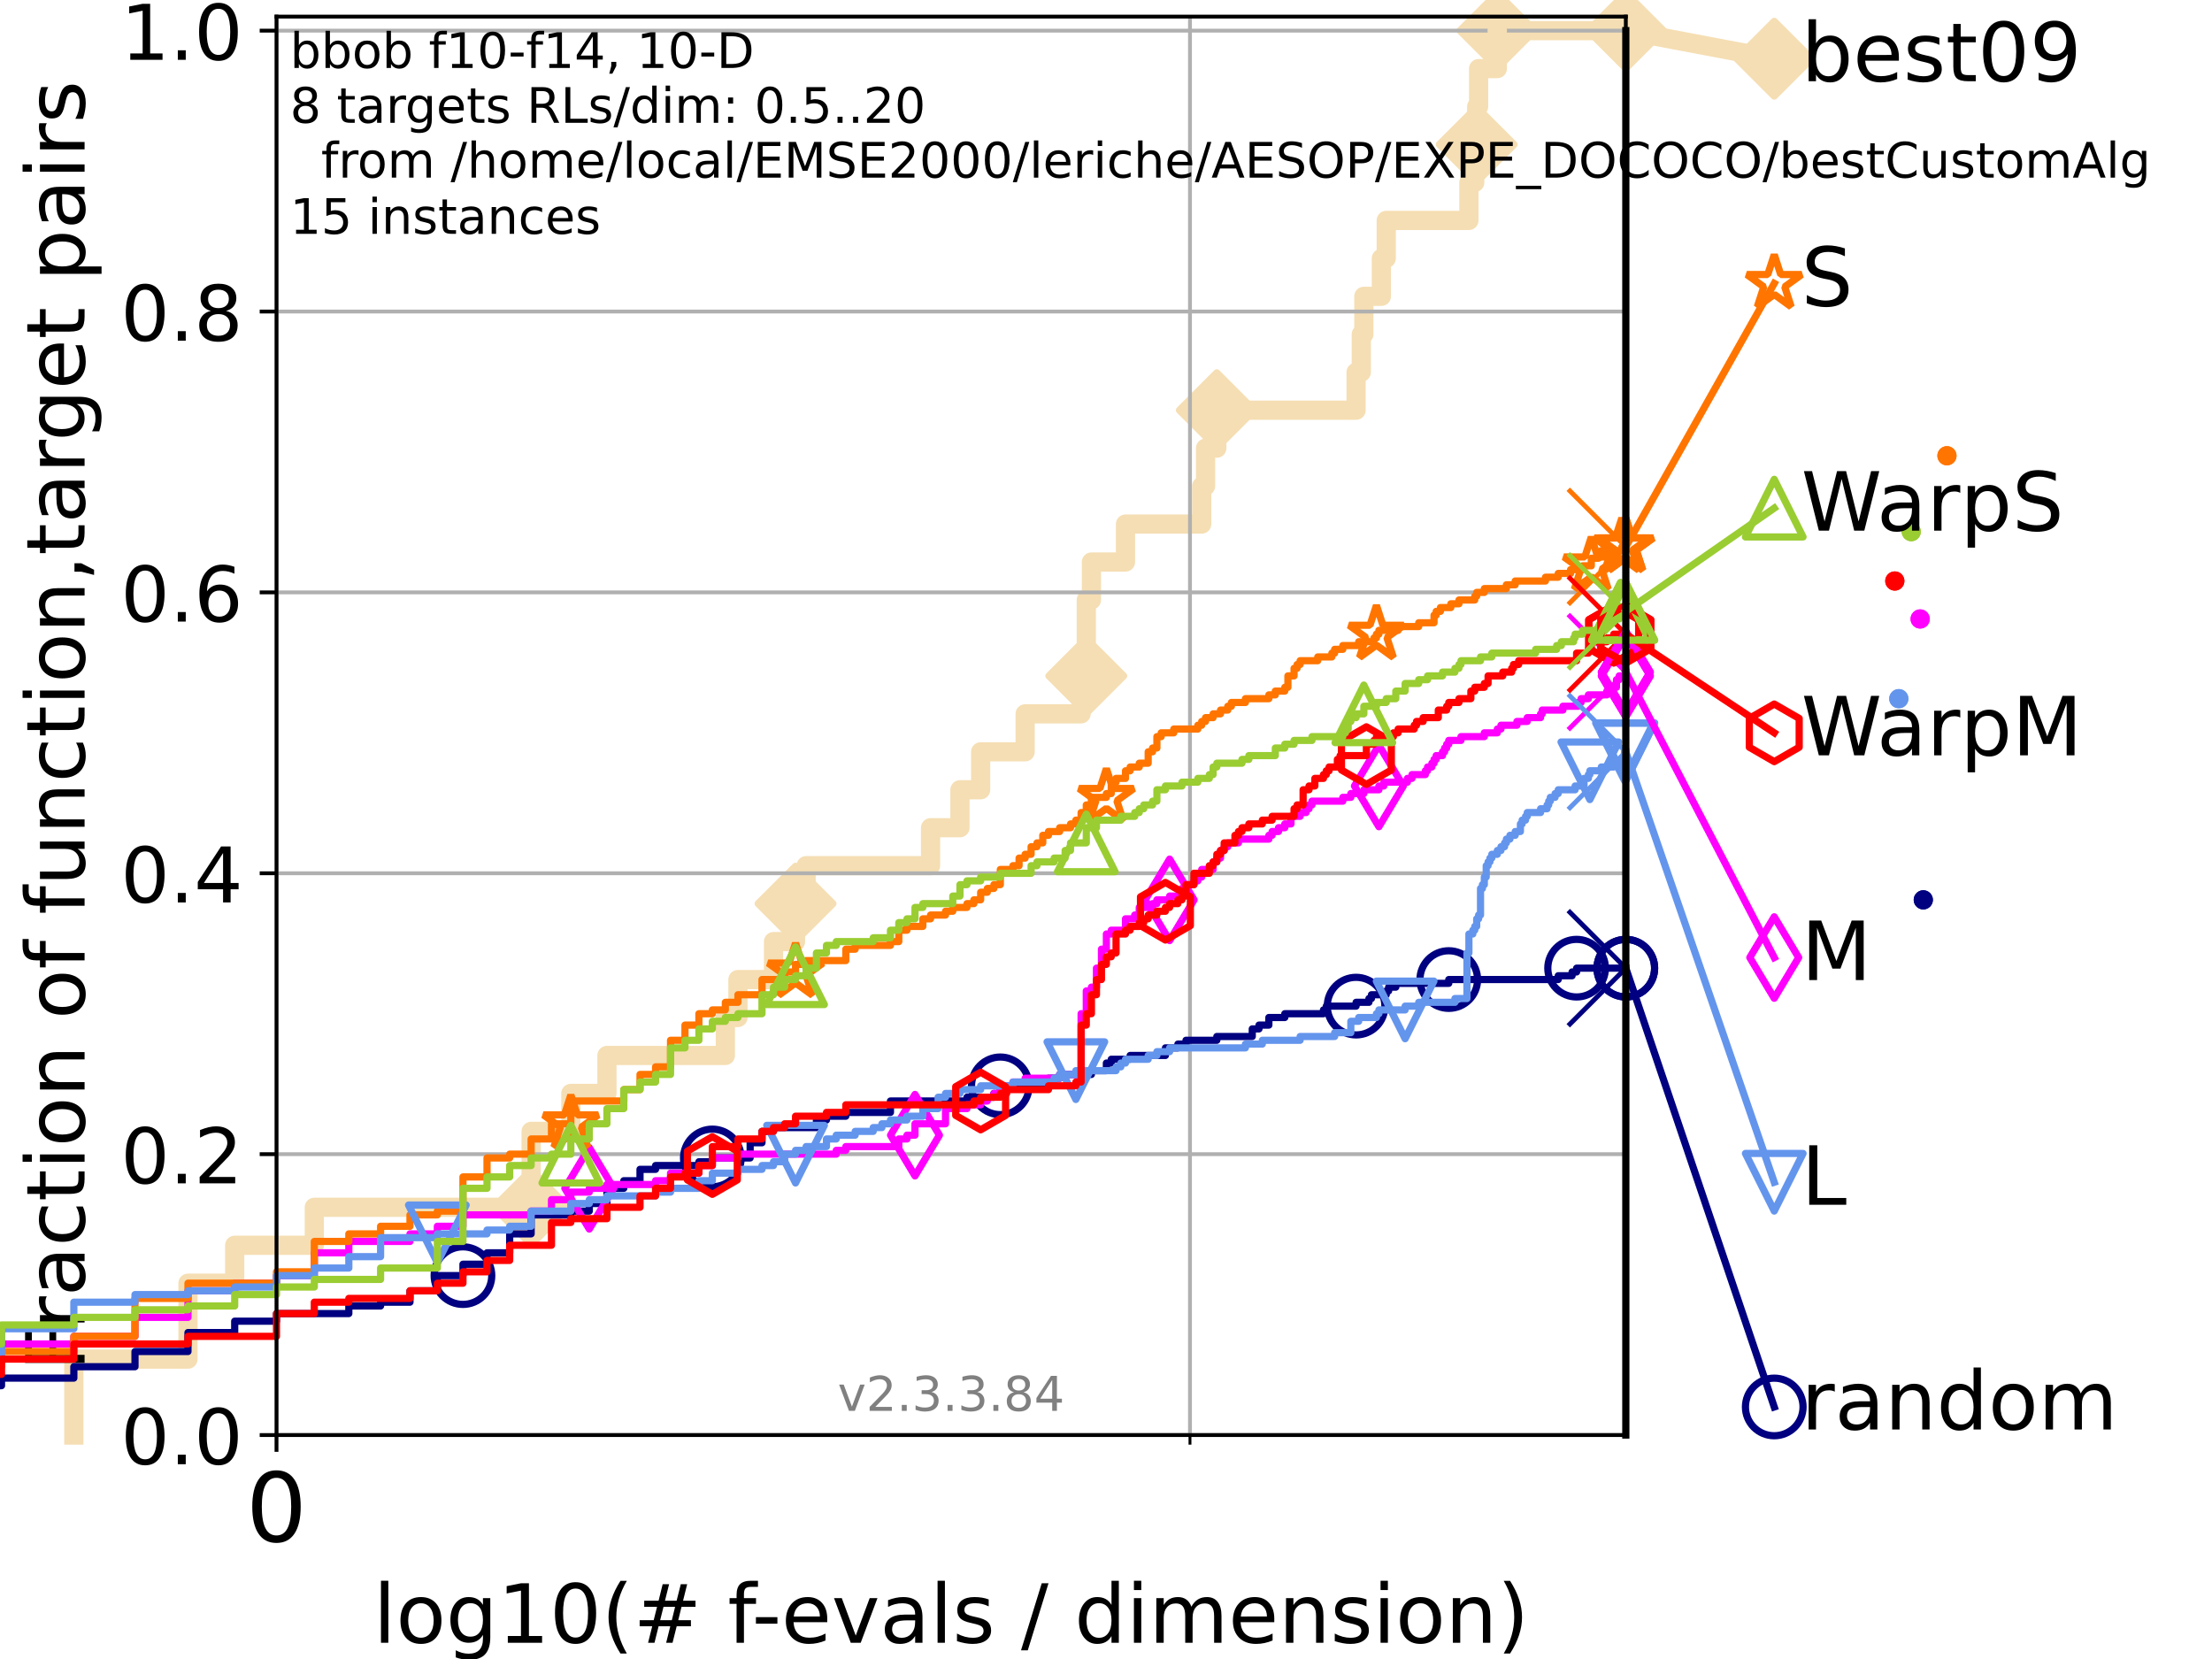 <?xml version="1.0" encoding="utf-8" standalone="no"?>
<!DOCTYPE svg PUBLIC "-//W3C//DTD SVG 1.1//EN"
  "http://www.w3.org/Graphics/SVG/1.1/DTD/svg11.dtd">
<!-- Created with matplotlib (https://matplotlib.org/) -->
<svg height="345.6pt" version="1.1" viewBox="0 0 460.8 345.6" width="460.8pt" xmlns="http://www.w3.org/2000/svg" xmlns:xlink="http://www.w3.org/1999/xlink">
 <defs>
  <style type="text/css">*{stroke-linecap:butt;stroke-linejoin:round;}</style>
 </defs>
 <g id="figure_1">
  <g id="patch_1">
   <path d="M 0 345.6 
L 460.8 345.6 
L 460.8 0 
L 0 0 
z
" style="fill:#ffffff;"/>
  </g>
  <g id="axes_1">
   <g id="patch_2">
    <path d="M 57.6 298.944 
L 338.688 298.944 
L 338.688 3.456 
L 57.6 3.456 
z
" style="fill:#ffffff;"/>
   </g>
   <g id="line2d_1">
    <path d="M 15.383 298.944 
L 15.383 283.13 
L 39.159 283.13 
L 39.159 267.316 
L 48.893 267.316 
L 48.893 259.409 
L 65.477 259.409 
L 65.477 251.501 
L 110.645 251.501 
L 110.645 235.687 
L 118.917 235.687 
L 118.917 227.78 
L 126.435 227.78 
L 126.435 219.873 
L 151.103 219.873 
L 151.103 211.966 
L 153.727 211.966 
L 153.727 204.059 
L 161.133 204.059 
L 161.133 196.152 
L 165.726 196.152 
L 165.726 188.245 
L 167.93 188.245 
L 167.93 180.338 
L 193.851 180.338 
L 193.851 172.431 
L 199.976 172.431 
L 199.976 164.523 
L 204.289 164.523 
L 204.289 156.616 
L 213.555 156.616 
L 213.555 148.709 
L 225.214 148.709 
L 225.214 140.802 
L 226.294 140.802 
L 226.294 124.988 
L 227.361 124.988 
L 227.361 117.081 
L 234.463 117.081 
L 234.463 109.174 
L 250.337 109.174 
L 250.337 101.267 
L 251.136 101.267 
L 251.136 93.36 
L 253.486 93.36 
L 253.486 85.453 
L 282.498 85.453 
L 282.498 77.545 
L 283.579 77.545 
L 283.579 69.638 
L 284.114 69.638 
L 284.114 61.731 
L 287.764 61.731 
L 287.764 53.824 
L 288.778 53.824 
L 288.778 45.917 
L 306.001 45.917 
L 306.001 38.01 
L 307.219 38.01 
L 307.219 30.103 
L 307.622 30.103 
L 307.622 22.196 
L 308.022 22.196 
L 308.022 14.289 
L 311.921 14.289 
L 311.921 6.382 
L 338.688 6.382 
" style="fill:none;stroke:#f5deb3;stroke-linecap:square;stroke-width:4;"/>
   </g>
   <g id="line2d_2">
    <defs>
     <path d="M -0 7.778 
L 7.778 0 
L 0 -7.778 
L -7.778 -0 
z
" id="m8740096bf6" style="stroke:#f5deb3;stroke-linejoin:miter;stroke-width:1.5;"/>
    </defs>
    <g>
     <use style="fill:#f5deb3;stroke:#f5deb3;stroke-linejoin:miter;stroke-width:1.5;" x="110.645" xlink:href="#m8740096bf6" y="251.501"/>
     <use style="fill:#f5deb3;stroke:#f5deb3;stroke-linejoin:miter;stroke-width:1.5;" x="165.726" xlink:href="#m8740096bf6" y="188.245"/>
     <use style="fill:#f5deb3;stroke:#f5deb3;stroke-linejoin:miter;stroke-width:1.5;" x="226.294" xlink:href="#m8740096bf6" y="140.802"/>
     <use style="fill:#f5deb3;stroke:#f5deb3;stroke-linejoin:miter;stroke-width:1.5;" x="253.486" xlink:href="#m8740096bf6" y="85.453"/>
     <use style="fill:#f5deb3;stroke:#f5deb3;stroke-linejoin:miter;stroke-width:1.5;" x="307.622" xlink:href="#m8740096bf6" y="30.103"/>
     <use style="fill:#f5deb3;stroke:#f5deb3;stroke-linejoin:miter;stroke-width:1.5;" x="311.921" xlink:href="#m8740096bf6" y="6.382"/>
     <use style="fill:#f5deb3;stroke:#f5deb3;stroke-linejoin:miter;stroke-width:1.5;" x="338.688" xlink:href="#m8740096bf6" y="6.382"/>
    </g>
   </g>
   <g id="line2d_3">
    <path style="fill:none;stroke:#f5deb3;stroke-linecap:square;stroke-width:4;"/>
    <g/>
   </g>
   <g id="line2d_4">
    <path d="M 338.688 6.382 
L 369.608 12.233 
" style="fill:none;stroke:#f5deb3;stroke-linecap:square;stroke-width:4;"/>
    <g>
     <use style="fill:#f5deb3;stroke:#f5deb3;stroke-linejoin:miter;stroke-width:1.5;" x="338.688" xlink:href="#m8740096bf6" y="6.382"/>
     <use style="fill:#f5deb3;stroke:#f5deb3;stroke-linejoin:miter;stroke-width:1.5;" x="369.608" xlink:href="#m8740096bf6" y="12.233"/>
    </g>
   </g>
   <g id="matplotlib.axis_1">
    <g id="xtick_1">
     <g id="line2d_5">
      <path clip-path="url(#pae623ae1ad)" d="M 57.6 298.944 
L 57.6 3.456 
" style="fill:none;stroke:#b0b0b0;stroke-linecap:square;stroke-width:0.8;"/>
     </g>
     <g id="line2d_6">
      <defs>
       <path d="M 0 0 
L 0 3.5 
" id="me3fb0759c6" style="stroke:#000000;stroke-width:0.8;"/>
      </defs>
      <g>
       <use style="stroke:#000000;stroke-width:0.8;" x="57.6" xlink:href="#me3fb0759c6" y="298.944"/>
      </g>
     </g>
     <g id="text_1">
      <!-- 0 -->
      <g transform="translate(51.237 321.141)scale(0.2 -0.2)">
       <defs>
        <path d="M 31.781 66.406 
Q 24.172 66.406 20.328 58.906 
Q 16.5 51.422 16.5 36.375 
Q 16.5 21.391 20.328 13.891 
Q 24.172 6.391 31.781 6.391 
Q 39.453 6.391 43.281 13.891 
Q 47.125 21.391 47.125 36.375 
Q 47.125 51.422 43.281 58.906 
Q 39.453 66.406 31.781 66.406 
z
M 31.781 74.219 
Q 44.047 74.219 50.516 64.516 
Q 56.984 54.828 56.984 36.375 
Q 56.984 17.969 50.516 8.266 
Q 44.047 -1.422 31.781 -1.422 
Q 19.531 -1.422 13.062 8.266 
Q 6.594 17.969 6.594 36.375 
Q 6.594 54.828 13.062 64.516 
Q 19.531 74.219 31.781 74.219 
z
" id="DejaVuSans-48"/>
       </defs>
       <use xlink:href="#DejaVuSans-48"/>
      </g>
     </g>
    </g>
    <g id="xtick_2">
     <g id="line2d_7">
      <path clip-path="url(#pae623ae1ad)" d="M 247.894 298.944 
L 247.894 3.456 
" style="fill:none;stroke:#b0b0b0;stroke-linecap:square;stroke-width:0.8;"/>
     </g>
     <g id="line2d_8">
      <defs>
       <path d="M 0 0 
L 0 2 
" id="md660578d0e" style="stroke:#000000;stroke-width:0.6;"/>
      </defs>
      <g>
       <use style="stroke:#000000;stroke-width:0.6;" x="247.894" xlink:href="#md660578d0e" y="298.944"/>
      </g>
     </g>
    </g>
    <g id="text_2">
     <!-- log10(# f-evals / dimension) -->
     <g transform="translate(77.764 342.218)scale(0.17 -0.17)">
      <defs>
       <path d="M 9.422 75.984 
L 18.406 75.984 
L 18.406 0 
L 9.422 0 
z
" id="DejaVuSans-108"/>
       <path d="M 30.609 48.391 
Q 23.391 48.391 19.188 42.75 
Q 14.984 37.109 14.984 27.297 
Q 14.984 17.484 19.156 11.844 
Q 23.344 6.203 30.609 6.203 
Q 37.797 6.203 41.984 11.859 
Q 46.188 17.531 46.188 27.297 
Q 46.188 37.016 41.984 42.703 
Q 37.797 48.391 30.609 48.391 
z
M 30.609 56 
Q 42.328 56 49.016 48.375 
Q 55.719 40.766 55.719 27.297 
Q 55.719 13.875 49.016 6.219 
Q 42.328 -1.422 30.609 -1.422 
Q 18.844 -1.422 12.172 6.219 
Q 5.516 13.875 5.516 27.297 
Q 5.516 40.766 12.172 48.375 
Q 18.844 56 30.609 56 
z
" id="DejaVuSans-111"/>
       <path d="M 45.406 27.984 
Q 45.406 37.75 41.375 43.109 
Q 37.359 48.484 30.078 48.484 
Q 22.859 48.484 18.828 43.109 
Q 14.797 37.75 14.797 27.984 
Q 14.797 18.266 18.828 12.891 
Q 22.859 7.516 30.078 7.516 
Q 37.359 7.516 41.375 12.891 
Q 45.406 18.266 45.406 27.984 
z
M 54.391 6.781 
Q 54.391 -7.172 48.188 -13.984 
Q 42 -20.797 29.203 -20.797 
Q 24.469 -20.797 20.266 -20.094 
Q 16.062 -19.391 12.109 -17.922 
L 12.109 -9.188 
Q 16.062 -11.328 19.922 -12.344 
Q 23.781 -13.375 27.781 -13.375 
Q 36.625 -13.375 41.016 -8.766 
Q 45.406 -4.156 45.406 5.172 
L 45.406 9.625 
Q 42.625 4.781 38.281 2.391 
Q 33.938 0 27.875 0 
Q 17.828 0 11.672 7.656 
Q 5.516 15.328 5.516 27.984 
Q 5.516 40.672 11.672 48.328 
Q 17.828 56 27.875 56 
Q 33.938 56 38.281 53.609 
Q 42.625 51.219 45.406 46.391 
L 45.406 54.688 
L 54.391 54.688 
z
" id="DejaVuSans-103"/>
       <path d="M 12.406 8.297 
L 28.516 8.297 
L 28.516 63.922 
L 10.984 60.406 
L 10.984 69.391 
L 28.422 72.906 
L 38.281 72.906 
L 38.281 8.297 
L 54.391 8.297 
L 54.391 0 
L 12.406 0 
z
" id="DejaVuSans-49"/>
       <path d="M 31 75.875 
Q 24.469 64.656 21.281 53.656 
Q 18.109 42.672 18.109 31.391 
Q 18.109 20.125 21.312 9.062 
Q 24.516 -2 31 -13.188 
L 23.188 -13.188 
Q 15.875 -1.703 12.234 9.375 
Q 8.594 20.453 8.594 31.391 
Q 8.594 42.281 12.203 53.312 
Q 15.828 64.359 23.188 75.875 
z
" id="DejaVuSans-40"/>
       <path d="M 51.125 44 
L 36.922 44 
L 32.812 27.688 
L 47.125 27.688 
z
M 43.797 71.781 
L 38.719 51.516 
L 52.984 51.516 
L 58.109 71.781 
L 65.922 71.781 
L 60.891 51.516 
L 76.125 51.516 
L 76.125 44 
L 58.984 44 
L 54.984 27.688 
L 70.516 27.688 
L 70.516 20.219 
L 53.078 20.219 
L 48 0 
L 40.188 0 
L 45.219 20.219 
L 30.906 20.219 
L 25.875 0 
L 18.016 0 
L 23.094 20.219 
L 7.719 20.219 
L 7.719 27.688 
L 24.906 27.688 
L 29 44 
L 13.281 44 
L 13.281 51.516 
L 30.906 51.516 
L 35.891 71.781 
z
" id="DejaVuSans-35"/>
       <path id="DejaVuSans-32"/>
       <path d="M 37.109 75.984 
L 37.109 68.5 
L 28.516 68.5 
Q 23.688 68.5 21.797 66.547 
Q 19.922 64.594 19.922 59.516 
L 19.922 54.688 
L 34.719 54.688 
L 34.719 47.703 
L 19.922 47.703 
L 19.922 0 
L 10.891 0 
L 10.891 47.703 
L 2.297 47.703 
L 2.297 54.688 
L 10.891 54.688 
L 10.891 58.5 
Q 10.891 67.625 15.141 71.797 
Q 19.391 75.984 28.609 75.984 
z
" id="DejaVuSans-102"/>
       <path d="M 4.891 31.391 
L 31.203 31.391 
L 31.203 23.391 
L 4.891 23.391 
z
" id="DejaVuSans-45"/>
       <path d="M 56.203 29.594 
L 56.203 25.203 
L 14.891 25.203 
Q 15.484 15.922 20.484 11.062 
Q 25.484 6.203 34.422 6.203 
Q 39.594 6.203 44.453 7.469 
Q 49.312 8.734 54.109 11.281 
L 54.109 2.781 
Q 49.266 0.734 44.188 -0.344 
Q 39.109 -1.422 33.891 -1.422 
Q 20.797 -1.422 13.156 6.188 
Q 5.516 13.812 5.516 26.812 
Q 5.516 40.234 12.766 48.109 
Q 20.016 56 32.328 56 
Q 43.359 56 49.781 48.891 
Q 56.203 41.797 56.203 29.594 
z
M 47.219 32.234 
Q 47.125 39.594 43.094 43.984 
Q 39.062 48.391 32.422 48.391 
Q 24.906 48.391 20.391 44.141 
Q 15.875 39.891 15.188 32.172 
z
" id="DejaVuSans-101"/>
       <path d="M 2.984 54.688 
L 12.5 54.688 
L 29.594 8.797 
L 46.688 54.688 
L 56.203 54.688 
L 35.688 0 
L 23.484 0 
z
" id="DejaVuSans-118"/>
       <path d="M 34.281 27.484 
Q 23.391 27.484 19.188 25 
Q 14.984 22.516 14.984 16.5 
Q 14.984 11.719 18.141 8.906 
Q 21.297 6.109 26.703 6.109 
Q 34.188 6.109 38.703 11.406 
Q 43.219 16.703 43.219 25.484 
L 43.219 27.484 
z
M 52.203 31.203 
L 52.203 0 
L 43.219 0 
L 43.219 8.297 
Q 40.141 3.328 35.547 0.953 
Q 30.953 -1.422 24.312 -1.422 
Q 15.922 -1.422 10.953 3.297 
Q 6 8.016 6 15.922 
Q 6 25.141 12.172 29.828 
Q 18.359 34.516 30.609 34.516 
L 43.219 34.516 
L 43.219 35.406 
Q 43.219 41.609 39.141 45 
Q 35.062 48.391 27.688 48.391 
Q 23 48.391 18.547 47.266 
Q 14.109 46.141 10.016 43.891 
L 10.016 52.203 
Q 14.938 54.109 19.578 55.047 
Q 24.219 56 28.609 56 
Q 40.484 56 46.344 49.844 
Q 52.203 43.703 52.203 31.203 
z
" id="DejaVuSans-97"/>
       <path d="M 44.281 53.078 
L 44.281 44.578 
Q 40.484 46.531 36.375 47.5 
Q 32.281 48.484 27.875 48.484 
Q 21.188 48.484 17.844 46.438 
Q 14.5 44.391 14.5 40.281 
Q 14.5 37.156 16.891 35.375 
Q 19.281 33.594 26.516 31.984 
L 29.594 31.297 
Q 39.156 29.25 43.188 25.516 
Q 47.219 21.781 47.219 15.094 
Q 47.219 7.469 41.188 3.016 
Q 35.156 -1.422 24.609 -1.422 
Q 20.219 -1.422 15.453 -0.562 
Q 10.688 0.297 5.422 2 
L 5.422 11.281 
Q 10.406 8.688 15.234 7.391 
Q 20.062 6.109 24.812 6.109 
Q 31.156 6.109 34.562 8.281 
Q 37.984 10.453 37.984 14.406 
Q 37.984 18.062 35.516 20.016 
Q 33.062 21.969 24.703 23.781 
L 21.578 24.516 
Q 13.234 26.266 9.516 29.906 
Q 5.812 33.547 5.812 39.891 
Q 5.812 47.609 11.281 51.797 
Q 16.75 56 26.812 56 
Q 31.781 56 36.172 55.266 
Q 40.578 54.547 44.281 53.078 
z
" id="DejaVuSans-115"/>
       <path d="M 25.391 72.906 
L 33.688 72.906 
L 8.297 -9.281 
L 0 -9.281 
z
" id="DejaVuSans-47"/>
       <path d="M 45.406 46.391 
L 45.406 75.984 
L 54.391 75.984 
L 54.391 0 
L 45.406 0 
L 45.406 8.203 
Q 42.578 3.328 38.25 0.953 
Q 33.938 -1.422 27.875 -1.422 
Q 17.969 -1.422 11.734 6.484 
Q 5.516 14.406 5.516 27.297 
Q 5.516 40.188 11.734 48.094 
Q 17.969 56 27.875 56 
Q 33.938 56 38.25 53.625 
Q 42.578 51.266 45.406 46.391 
z
M 14.797 27.297 
Q 14.797 17.391 18.875 11.75 
Q 22.953 6.109 30.078 6.109 
Q 37.203 6.109 41.297 11.75 
Q 45.406 17.391 45.406 27.297 
Q 45.406 37.203 41.297 42.844 
Q 37.203 48.484 30.078 48.484 
Q 22.953 48.484 18.875 42.844 
Q 14.797 37.203 14.797 27.297 
z
" id="DejaVuSans-100"/>
       <path d="M 9.422 54.688 
L 18.406 54.688 
L 18.406 0 
L 9.422 0 
z
M 9.422 75.984 
L 18.406 75.984 
L 18.406 64.594 
L 9.422 64.594 
z
" id="DejaVuSans-105"/>
       <path d="M 52 44.188 
Q 55.375 50.25 60.062 53.125 
Q 64.75 56 71.094 56 
Q 79.641 56 84.281 50.016 
Q 88.922 44.047 88.922 33.016 
L 88.922 0 
L 79.891 0 
L 79.891 32.719 
Q 79.891 40.578 77.094 44.375 
Q 74.312 48.188 68.609 48.188 
Q 61.625 48.188 57.562 43.547 
Q 53.516 38.922 53.516 30.906 
L 53.516 0 
L 44.484 0 
L 44.484 32.719 
Q 44.484 40.625 41.703 44.406 
Q 38.922 48.188 33.109 48.188 
Q 26.219 48.188 22.156 43.531 
Q 18.109 38.875 18.109 30.906 
L 18.109 0 
L 9.078 0 
L 9.078 54.688 
L 18.109 54.688 
L 18.109 46.188 
Q 21.188 51.219 25.484 53.609 
Q 29.781 56 35.688 56 
Q 41.656 56 45.828 52.969 
Q 50 49.953 52 44.188 
z
" id="DejaVuSans-109"/>
       <path d="M 54.891 33.016 
L 54.891 0 
L 45.906 0 
L 45.906 32.719 
Q 45.906 40.484 42.875 44.328 
Q 39.844 48.188 33.797 48.188 
Q 26.516 48.188 22.312 43.547 
Q 18.109 38.922 18.109 30.906 
L 18.109 0 
L 9.078 0 
L 9.078 54.688 
L 18.109 54.688 
L 18.109 46.188 
Q 21.344 51.125 25.703 53.562 
Q 30.078 56 35.797 56 
Q 45.219 56 50.047 50.172 
Q 54.891 44.344 54.891 33.016 
z
" id="DejaVuSans-110"/>
       <path d="M 8.016 75.875 
L 15.828 75.875 
Q 23.141 64.359 26.781 53.312 
Q 30.422 42.281 30.422 31.391 
Q 30.422 20.453 26.781 9.375 
Q 23.141 -1.703 15.828 -13.188 
L 8.016 -13.188 
Q 14.5 -2 17.703 9.062 
Q 20.906 20.125 20.906 31.391 
Q 20.906 42.672 17.703 53.656 
Q 14.5 64.656 8.016 75.875 
z
" id="DejaVuSans-41"/>
      </defs>
      <use xlink:href="#DejaVuSans-108"/>
      <use x="27.783" xlink:href="#DejaVuSans-111"/>
      <use x="88.965" xlink:href="#DejaVuSans-103"/>
      <use x="152.441" xlink:href="#DejaVuSans-49"/>
      <use x="216.064" xlink:href="#DejaVuSans-48"/>
      <use x="279.688" xlink:href="#DejaVuSans-40"/>
      <use x="318.701" xlink:href="#DejaVuSans-35"/>
      <use x="402.49" xlink:href="#DejaVuSans-32"/>
      <use x="434.277" xlink:href="#DejaVuSans-102"/>
      <use x="463.982" xlink:href="#DejaVuSans-45"/>
      <use x="500.066" xlink:href="#DejaVuSans-101"/>
      <use x="561.59" xlink:href="#DejaVuSans-118"/>
      <use x="620.77" xlink:href="#DejaVuSans-97"/>
      <use x="682.049" xlink:href="#DejaVuSans-108"/>
      <use x="709.832" xlink:href="#DejaVuSans-115"/>
      <use x="761.932" xlink:href="#DejaVuSans-32"/>
      <use x="793.719" xlink:href="#DejaVuSans-47"/>
      <use x="827.41" xlink:href="#DejaVuSans-32"/>
      <use x="859.197" xlink:href="#DejaVuSans-100"/>
      <use x="922.674" xlink:href="#DejaVuSans-105"/>
      <use x="950.457" xlink:href="#DejaVuSans-109"/>
      <use x="1047.869" xlink:href="#DejaVuSans-101"/>
      <use x="1109.393" xlink:href="#DejaVuSans-110"/>
      <use x="1172.771" xlink:href="#DejaVuSans-115"/>
      <use x="1224.871" xlink:href="#DejaVuSans-105"/>
      <use x="1252.654" xlink:href="#DejaVuSans-111"/>
      <use x="1313.836" xlink:href="#DejaVuSans-110"/>
      <use x="1377.215" xlink:href="#DejaVuSans-41"/>
     </g>
    </g>
   </g>
   <g id="matplotlib.axis_2">
    <g id="ytick_1">
     <g id="line2d_9">
      <path clip-path="url(#pae623ae1ad)" d="M 57.6 298.944 
L 338.688 298.944 
" style="fill:none;stroke:#b0b0b0;stroke-linecap:square;stroke-width:0.8;"/>
     </g>
     <g id="line2d_10">
      <defs>
       <path d="M 0 0 
L -3.5 0 
" id="m054e3d7f5f" style="stroke:#000000;stroke-width:0.8;"/>
      </defs>
      <g>
       <use style="stroke:#000000;stroke-width:0.8;" x="57.6" xlink:href="#m054e3d7f5f" y="298.944"/>
      </g>
     </g>
     <g id="text_3">
      <!-- 0.0 -->
      <g transform="translate(25.155 305.023)scale(0.16 -0.16)">
       <defs>
        <path d="M 10.688 12.406 
L 21 12.406 
L 21 0 
L 10.688 0 
z
" id="DejaVuSans-46"/>
       </defs>
       <use xlink:href="#DejaVuSans-48"/>
       <use x="63.623" xlink:href="#DejaVuSans-46"/>
       <use x="95.41" xlink:href="#DejaVuSans-48"/>
      </g>
     </g>
    </g>
    <g id="ytick_2">
     <g id="line2d_11">
      <path clip-path="url(#pae623ae1ad)" d="M 57.6 240.432 
L 338.688 240.432 
" style="fill:none;stroke:#b0b0b0;stroke-linecap:square;stroke-width:0.8;"/>
     </g>
     <g id="line2d_12">
      <g>
       <use style="stroke:#000000;stroke-width:0.8;" x="57.6" xlink:href="#m054e3d7f5f" y="240.432"/>
      </g>
     </g>
     <g id="text_4">
      <!-- 0.2 -->
      <g transform="translate(25.155 246.51)scale(0.16 -0.16)">
       <defs>
        <path d="M 19.188 8.297 
L 53.609 8.297 
L 53.609 0 
L 7.328 0 
L 7.328 8.297 
Q 12.938 14.109 22.625 23.891 
Q 32.328 33.688 34.812 36.531 
Q 39.547 41.844 41.422 45.531 
Q 43.312 49.219 43.312 52.781 
Q 43.312 58.594 39.234 62.25 
Q 35.156 65.922 28.609 65.922 
Q 23.969 65.922 18.812 64.312 
Q 13.672 62.703 7.812 59.422 
L 7.812 69.391 
Q 13.766 71.781 18.938 73 
Q 24.125 74.219 28.422 74.219 
Q 39.75 74.219 46.484 68.547 
Q 53.219 62.891 53.219 53.422 
Q 53.219 48.922 51.531 44.891 
Q 49.859 40.875 45.406 35.406 
Q 44.188 33.984 37.641 27.219 
Q 31.109 20.453 19.188 8.297 
z
" id="DejaVuSans-50"/>
       </defs>
       <use xlink:href="#DejaVuSans-48"/>
       <use x="63.623" xlink:href="#DejaVuSans-46"/>
       <use x="95.41" xlink:href="#DejaVuSans-50"/>
      </g>
     </g>
    </g>
    <g id="ytick_3">
     <g id="line2d_13">
      <path clip-path="url(#pae623ae1ad)" d="M 57.6 181.919 
L 338.688 181.919 
" style="fill:none;stroke:#b0b0b0;stroke-linecap:square;stroke-width:0.8;"/>
     </g>
     <g id="line2d_14">
      <g>
       <use style="stroke:#000000;stroke-width:0.8;" x="57.6" xlink:href="#m054e3d7f5f" y="181.919"/>
      </g>
     </g>
     <g id="text_5">
      <!-- 0.4 -->
      <g transform="translate(25.155 187.998)scale(0.16 -0.16)">
       <defs>
        <path d="M 37.797 64.312 
L 12.891 25.391 
L 37.797 25.391 
z
M 35.203 72.906 
L 47.609 72.906 
L 47.609 25.391 
L 58.016 25.391 
L 58.016 17.188 
L 47.609 17.188 
L 47.609 0 
L 37.797 0 
L 37.797 17.188 
L 4.891 17.188 
L 4.891 26.703 
z
" id="DejaVuSans-52"/>
       </defs>
       <use xlink:href="#DejaVuSans-48"/>
       <use x="63.623" xlink:href="#DejaVuSans-46"/>
       <use x="95.41" xlink:href="#DejaVuSans-52"/>
      </g>
     </g>
    </g>
    <g id="ytick_4">
     <g id="line2d_15">
      <path clip-path="url(#pae623ae1ad)" d="M 57.6 123.407 
L 338.688 123.407 
" style="fill:none;stroke:#b0b0b0;stroke-linecap:square;stroke-width:0.8;"/>
     </g>
     <g id="line2d_16">
      <g>
       <use style="stroke:#000000;stroke-width:0.8;" x="57.6" xlink:href="#m054e3d7f5f" y="123.407"/>
      </g>
     </g>
     <g id="text_6">
      <!-- 0.6 -->
      <g transform="translate(25.155 129.485)scale(0.16 -0.16)">
       <defs>
        <path d="M 33.016 40.375 
Q 26.375 40.375 22.484 35.828 
Q 18.609 31.297 18.609 23.391 
Q 18.609 15.531 22.484 10.953 
Q 26.375 6.391 33.016 6.391 
Q 39.656 6.391 43.531 10.953 
Q 47.406 15.531 47.406 23.391 
Q 47.406 31.297 43.531 35.828 
Q 39.656 40.375 33.016 40.375 
z
M 52.594 71.297 
L 52.594 62.312 
Q 48.875 64.062 45.094 64.984 
Q 41.312 65.922 37.594 65.922 
Q 27.828 65.922 22.672 59.328 
Q 17.531 52.734 16.797 39.406 
Q 19.672 43.656 24.016 45.922 
Q 28.375 48.188 33.594 48.188 
Q 44.578 48.188 50.953 41.516 
Q 57.328 34.859 57.328 23.391 
Q 57.328 12.156 50.688 5.359 
Q 44.047 -1.422 33.016 -1.422 
Q 20.359 -1.422 13.672 8.266 
Q 6.984 17.969 6.984 36.375 
Q 6.984 53.656 15.188 63.938 
Q 23.391 74.219 37.203 74.219 
Q 40.922 74.219 44.703 73.484 
Q 48.484 72.75 52.594 71.297 
z
" id="DejaVuSans-54"/>
       </defs>
       <use xlink:href="#DejaVuSans-48"/>
       <use x="63.623" xlink:href="#DejaVuSans-46"/>
       <use x="95.41" xlink:href="#DejaVuSans-54"/>
      </g>
     </g>
    </g>
    <g id="ytick_5">
     <g id="line2d_17">
      <path clip-path="url(#pae623ae1ad)" d="M 57.6 64.894 
L 338.688 64.894 
" style="fill:none;stroke:#b0b0b0;stroke-linecap:square;stroke-width:0.8;"/>
     </g>
     <g id="line2d_18">
      <g>
       <use style="stroke:#000000;stroke-width:0.8;" x="57.6" xlink:href="#m054e3d7f5f" y="64.894"/>
      </g>
     </g>
     <g id="text_7">
      <!-- 0.8 -->
      <g transform="translate(25.155 70.973)scale(0.16 -0.16)">
       <defs>
        <path d="M 31.781 34.625 
Q 24.75 34.625 20.719 30.859 
Q 16.703 27.094 16.703 20.516 
Q 16.703 13.922 20.719 10.156 
Q 24.75 6.391 31.781 6.391 
Q 38.812 6.391 42.859 10.172 
Q 46.922 13.969 46.922 20.516 
Q 46.922 27.094 42.891 30.859 
Q 38.875 34.625 31.781 34.625 
z
M 21.922 38.812 
Q 15.578 40.375 12.031 44.719 
Q 8.5 49.078 8.5 55.328 
Q 8.5 64.062 14.719 69.141 
Q 20.953 74.219 31.781 74.219 
Q 42.672 74.219 48.875 69.141 
Q 55.078 64.062 55.078 55.328 
Q 55.078 49.078 51.531 44.719 
Q 48 40.375 41.703 38.812 
Q 48.828 37.156 52.797 32.312 
Q 56.781 27.484 56.781 20.516 
Q 56.781 9.906 50.312 4.234 
Q 43.844 -1.422 31.781 -1.422 
Q 19.734 -1.422 13.25 4.234 
Q 6.781 9.906 6.781 20.516 
Q 6.781 27.484 10.781 32.312 
Q 14.797 37.156 21.922 38.812 
z
M 18.312 54.391 
Q 18.312 48.734 21.844 45.562 
Q 25.391 42.391 31.781 42.391 
Q 38.141 42.391 41.719 45.562 
Q 45.312 48.734 45.312 54.391 
Q 45.312 60.062 41.719 63.234 
Q 38.141 66.406 31.781 66.406 
Q 25.391 66.406 21.844 63.234 
Q 18.312 60.062 18.312 54.391 
z
" id="DejaVuSans-56"/>
       </defs>
       <use xlink:href="#DejaVuSans-48"/>
       <use x="63.623" xlink:href="#DejaVuSans-46"/>
       <use x="95.41" xlink:href="#DejaVuSans-56"/>
      </g>
     </g>
    </g>
    <g id="ytick_6">
     <g id="line2d_19">
      <path clip-path="url(#pae623ae1ad)" d="M 57.6 6.382 
L 338.688 6.382 
" style="fill:none;stroke:#b0b0b0;stroke-linecap:square;stroke-width:0.8;"/>
     </g>
     <g id="line2d_20">
      <g>
       <use style="stroke:#000000;stroke-width:0.8;" x="57.6" xlink:href="#m054e3d7f5f" y="6.382"/>
      </g>
     </g>
     <g id="text_8">
      <!-- 1.0 -->
      <g transform="translate(25.155 12.46)scale(0.16 -0.16)">
       <use xlink:href="#DejaVuSans-49"/>
       <use x="63.623" xlink:href="#DejaVuSans-46"/>
       <use x="95.41" xlink:href="#DejaVuSans-48"/>
      </g>
     </g>
    </g>
    <g id="text_9">
     <!-- Fraction of function,target pairs -->
     <g transform="translate(17.62 285.585)rotate(-90)scale(0.17 -0.17)">
      <defs>
       <path d="M 9.812 72.906 
L 51.703 72.906 
L 51.703 64.594 
L 19.672 64.594 
L 19.672 43.109 
L 48.578 43.109 
L 48.578 34.812 
L 19.672 34.812 
L 19.672 0 
L 9.812 0 
z
" id="DejaVuSans-70"/>
       <path d="M 41.109 46.297 
Q 39.594 47.172 37.812 47.578 
Q 36.031 48 33.891 48 
Q 26.266 48 22.188 43.047 
Q 18.109 38.094 18.109 28.812 
L 18.109 0 
L 9.078 0 
L 9.078 54.688 
L 18.109 54.688 
L 18.109 46.188 
Q 20.953 51.172 25.484 53.578 
Q 30.031 56 36.531 56 
Q 37.453 56 38.578 55.875 
Q 39.703 55.766 41.062 55.516 
z
" id="DejaVuSans-114"/>
       <path d="M 48.781 52.594 
L 48.781 44.188 
Q 44.969 46.297 41.141 47.344 
Q 37.312 48.391 33.406 48.391 
Q 24.656 48.391 19.812 42.844 
Q 14.984 37.312 14.984 27.297 
Q 14.984 17.281 19.812 11.734 
Q 24.656 6.203 33.406 6.203 
Q 37.312 6.203 41.141 7.25 
Q 44.969 8.297 48.781 10.406 
L 48.781 2.094 
Q 45.016 0.344 40.984 -0.531 
Q 36.969 -1.422 32.422 -1.422 
Q 20.062 -1.422 12.781 6.344 
Q 5.516 14.109 5.516 27.297 
Q 5.516 40.672 12.859 48.328 
Q 20.219 56 33.016 56 
Q 37.156 56 41.109 55.141 
Q 45.062 54.297 48.781 52.594 
z
" id="DejaVuSans-99"/>
       <path d="M 18.312 70.219 
L 18.312 54.688 
L 36.812 54.688 
L 36.812 47.703 
L 18.312 47.703 
L 18.312 18.016 
Q 18.312 11.328 20.141 9.422 
Q 21.969 7.516 27.594 7.516 
L 36.812 7.516 
L 36.812 0 
L 27.594 0 
Q 17.188 0 13.234 3.875 
Q 9.281 7.766 9.281 18.016 
L 9.281 47.703 
L 2.688 47.703 
L 2.688 54.688 
L 9.281 54.688 
L 9.281 70.219 
z
" id="DejaVuSans-116"/>
       <path d="M 8.5 21.578 
L 8.5 54.688 
L 17.484 54.688 
L 17.484 21.922 
Q 17.484 14.156 20.5 10.266 
Q 23.531 6.391 29.594 6.391 
Q 36.859 6.391 41.078 11.031 
Q 45.312 15.672 45.312 23.688 
L 45.312 54.688 
L 54.297 54.688 
L 54.297 0 
L 45.312 0 
L 45.312 8.406 
Q 42.047 3.422 37.719 1 
Q 33.406 -1.422 27.688 -1.422 
Q 18.266 -1.422 13.375 4.438 
Q 8.5 10.297 8.5 21.578 
z
M 31.109 56 
z
" id="DejaVuSans-117"/>
       <path d="M 11.719 12.406 
L 22.016 12.406 
L 22.016 4 
L 14.016 -11.625 
L 7.719 -11.625 
L 11.719 4 
z
" id="DejaVuSans-44"/>
       <path d="M 18.109 8.203 
L 18.109 -20.797 
L 9.078 -20.797 
L 9.078 54.688 
L 18.109 54.688 
L 18.109 46.391 
Q 20.953 51.266 25.266 53.625 
Q 29.594 56 35.594 56 
Q 45.562 56 51.781 48.094 
Q 58.016 40.188 58.016 27.297 
Q 58.016 14.406 51.781 6.484 
Q 45.562 -1.422 35.594 -1.422 
Q 29.594 -1.422 25.266 0.953 
Q 20.953 3.328 18.109 8.203 
z
M 48.688 27.297 
Q 48.688 37.203 44.609 42.844 
Q 40.531 48.484 33.406 48.484 
Q 26.266 48.484 22.188 42.844 
Q 18.109 37.203 18.109 27.297 
Q 18.109 17.391 22.188 11.75 
Q 26.266 6.109 33.406 6.109 
Q 40.531 6.109 44.609 11.75 
Q 48.688 17.391 48.688 27.297 
z
" id="DejaVuSans-112"/>
      </defs>
      <use xlink:href="#DejaVuSans-70"/>
      <use x="50.27" xlink:href="#DejaVuSans-114"/>
      <use x="91.383" xlink:href="#DejaVuSans-97"/>
      <use x="152.662" xlink:href="#DejaVuSans-99"/>
      <use x="207.643" xlink:href="#DejaVuSans-116"/>
      <use x="246.852" xlink:href="#DejaVuSans-105"/>
      <use x="274.635" xlink:href="#DejaVuSans-111"/>
      <use x="335.816" xlink:href="#DejaVuSans-110"/>
      <use x="399.195" xlink:href="#DejaVuSans-32"/>
      <use x="430.982" xlink:href="#DejaVuSans-111"/>
      <use x="492.164" xlink:href="#DejaVuSans-102"/>
      <use x="527.369" xlink:href="#DejaVuSans-32"/>
      <use x="559.156" xlink:href="#DejaVuSans-102"/>
      <use x="594.361" xlink:href="#DejaVuSans-117"/>
      <use x="657.74" xlink:href="#DejaVuSans-110"/>
      <use x="721.119" xlink:href="#DejaVuSans-99"/>
      <use x="776.1" xlink:href="#DejaVuSans-116"/>
      <use x="815.309" xlink:href="#DejaVuSans-105"/>
      <use x="843.092" xlink:href="#DejaVuSans-111"/>
      <use x="904.273" xlink:href="#DejaVuSans-110"/>
      <use x="967.652" xlink:href="#DejaVuSans-44"/>
      <use x="999.439" xlink:href="#DejaVuSans-116"/>
      <use x="1038.648" xlink:href="#DejaVuSans-97"/>
      <use x="1099.928" xlink:href="#DejaVuSans-114"/>
      <use x="1139.291" xlink:href="#DejaVuSans-103"/>
      <use x="1202.768" xlink:href="#DejaVuSans-101"/>
      <use x="1264.291" xlink:href="#DejaVuSans-116"/>
      <use x="1303.5" xlink:href="#DejaVuSans-32"/>
      <use x="1335.287" xlink:href="#DejaVuSans-112"/>
      <use x="1398.764" xlink:href="#DejaVuSans-97"/>
      <use x="1460.043" xlink:href="#DejaVuSans-105"/>
      <use x="1487.826" xlink:href="#DejaVuSans-114"/>
      <use x="1528.939" xlink:href="#DejaVuSans-115"/>
     </g>
    </g>
   </g>
   <g id="line2d_21">
    <defs>
     <path d="M 0 1.5 
C 0.398 1.5 0.779 1.342 1.061 1.061 
C 1.342 0.779 1.5 0.398 1.5 0 
C 1.5 -0.398 1.342 -0.779 1.061 -1.061 
C 0.779 -1.342 0.398 -1.5 0 -1.5 
C -0.398 -1.5 -0.779 -1.342 -1.061 -1.061 
C -1.342 -0.779 -1.5 -0.398 -1.5 0 
C -1.5 0.398 -1.342 0.779 -1.061 1.061 
C -0.779 1.342 -0.398 1.5 0 1.5 
z
" id="mda05dfbc0a" style="stroke:#f5deb3;"/>
    </defs>
    <g>
     <use style="fill:#f5deb3;stroke:#f5deb3;" x="311.921" xlink:href="#mda05dfbc0a" y="6.382"/>
     <use style="fill:#f5deb3;stroke:#f5deb3;" x="311.921" xlink:href="#mda05dfbc0a" y="6.382"/>
    </g>
   </g>
   <g id="line2d_22">
    <defs>
     <path d="M 0 1.5 
C 0.398 1.5 0.779 1.342 1.061 1.061 
C 1.342 0.779 1.5 0.398 1.5 0 
C 1.5 -0.398 1.342 -0.779 1.061 -1.061 
C 0.779 -1.342 0.398 -1.5 0 -1.5 
C -0.398 -1.5 -0.779 -1.342 -1.061 -1.061 
C -1.342 -0.779 -1.5 -0.398 -1.5 0 
C -1.5 0.398 -1.342 0.779 -1.061 1.061 
C -0.779 1.342 -0.398 1.5 0 1.5 
z
" id="me699847186" style="stroke:#000080;"/>
    </defs>
    <g>
     <use style="fill:#000080;stroke:#000080;" x="400.658" xlink:href="#me699847186" y="187.454"/>
     <use style="fill:#000080;stroke:#000080;" x="400.658" xlink:href="#me699847186" y="187.454"/>
    </g>
   </g>
   <g id="line2d_23">
    <path d="M -1 288.665 
L 0.316 288.665 
L 0.316 287.083 
L 15.383 287.083 
L 15.383 284.711 
L 28.123 284.711 
L 28.123 281.548 
L 39.159 281.548 
L 39.159 277.595 
L 48.893 277.595 
L 48.893 275.223 
L 57.6 275.223 
L 57.6 273.641 
L 72.668 273.641 
L 72.668 272.06 
L 79.283 272.06 
L 79.283 271.269 
L 85.407 271.269 
L 85.407 268.897 
L 91.109 268.897 
L 91.109 265.734 
L 96.443 265.734 
L 96.443 263.362 
L 101.453 263.362 
L 101.453 260.99 
L 106.177 260.99 
L 106.177 257.036 
L 110.645 257.036 
L 110.645 253.083 
L 118.917 253.083 
L 118.917 252.292 
L 122.761 252.292 
L 122.761 250.711 
L 126.435 250.711 
L 126.435 247.548 
L 129.952 247.548 
L 129.952 245.966 
L 133.326 245.966 
L 133.326 243.594 
L 136.567 243.594 
L 136.567 242.804 
L 145.592 242.804 
L 145.592 242.013 
L 148.394 242.013 
L 148.394 241.222 
L 156.27 241.222 
L 156.27 238.059 
L 158.737 238.059 
L 158.737 235.687 
L 161.133 235.687 
L 161.133 234.897 
L 170.076 234.897 
L 170.076 233.315 
L 172.169 233.315 
L 172.169 232.524 
L 176.201 232.524 
L 176.201 231.734 
L 185.497 231.734 
L 185.497 229.362 
L 201.439 229.362 
L 201.439 228.571 
L 207.044 228.571 
L 207.044 227.78 
L 208.388 227.78 
L 208.388 226.199 
L 218.417 226.199 
L 218.417 224.617 
L 220.746 224.617 
L 220.746 223.827 
L 227.361 223.827 
L 227.361 223.036 
L 230.48 223.036 
L 230.48 221.455 
L 231.494 221.455 
L 231.494 220.664 
L 235.43 220.664 
L 235.43 219.873 
L 242.781 219.873 
L 242.781 218.292 
L 245.377 218.292 
L 245.377 217.501 
L 247.064 217.501 
L 247.064 216.71 
L 253.486 216.71 
L 253.486 215.92 
L 260.87 215.92 
L 260.87 214.338 
L 262.271 214.338 
L 262.271 213.547 
L 264.328 213.547 
L 264.328 211.966 
L 267.648 211.966 
L 267.648 211.175 
L 275.702 211.175 
L 275.702 210.385 
L 276.29 210.385 
L 276.29 209.594 
L 282.498 209.594 
L 282.498 208.803 
L 285.173 208.803 
L 285.173 208.012 
L 285.698 208.012 
L 285.698 207.222 
L 288.778 207.222 
L 288.778 206.431 
L 289.28 206.431 
L 289.28 205.64 
L 290.77 205.64 
L 290.77 204.85 
L 301.805 204.85 
L 301.805 204.059 
L 324.606 204.059 
L 324.606 203.268 
L 327.495 203.268 
L 327.495 202.477 
L 328.436 202.477 
L 328.436 201.687 
L 338.688 201.687 
" style="fill:none;stroke:#000080;stroke-linecap:square;stroke-width:1.5;"/>
   </g>
   <g id="line2d_24">
    <defs>
     <path d="M 0 6 
C 1.591 6 3.117 5.368 4.243 4.243 
C 5.368 3.117 6 1.591 6 0 
C 6 -1.591 5.368 -3.117 4.243 -4.243 
C 3.117 -5.368 1.591 -6 0 -6 
C -1.591 -6 -3.117 -5.368 -4.243 -4.243 
C -5.368 -3.117 -6 -1.591 -6 0 
C -6 1.591 -5.368 3.117 -4.243 4.243 
C -3.117 5.368 -1.591 6 0 6 
z
" id="m47446a14e3" style="stroke:#000080;stroke-width:1.5;"/>
    </defs>
    <g>
     <use style="fill-opacity:0;stroke:#000080;stroke-width:1.5;" x="96.443" xlink:href="#m47446a14e3" y="265.734"/>
     <use style="fill-opacity:0;stroke:#000080;stroke-width:1.5;" x="148.394" xlink:href="#m47446a14e3" y="241.222"/>
     <use style="fill-opacity:0;stroke:#000080;stroke-width:1.5;" x="208.388" xlink:href="#m47446a14e3" y="226.199"/>
     <use style="fill-opacity:0;stroke:#000080;stroke-width:1.5;" x="282.498" xlink:href="#m47446a14e3" y="209.594"/>
     <use style="fill-opacity:0;stroke:#000080;stroke-width:1.5;" x="301.805" xlink:href="#m47446a14e3" y="204.059"/>
     <use style="fill-opacity:0;stroke:#000080;stroke-width:1.5;" x="328.436" xlink:href="#m47446a14e3" y="201.687"/>
     <use style="fill-opacity:0;stroke:#000080;stroke-width:1.5;" x="338.688" xlink:href="#m47446a14e3" y="201.687"/>
    </g>
   </g>
   <g id="line2d_25">
    <path style="fill:none;stroke:#000080;stroke-linecap:square;stroke-width:1.5;"/>
    <g/>
   </g>
   <g id="line2d_26">
    <path clip-path="url(#pae623ae1ad)" d="M 338.688 201.687 
" style="fill:none;stroke:#000080;stroke-linecap:square;stroke-width:1.5;"/>
    <defs>
     <path d="M -12 12 
L 12 -12 
M -12 -12 
L 12 12 
" id="m6a73d8d7fd" style="stroke:#000080;"/>
    </defs>
    <g clip-path="url(#pae623ae1ad)">
     <use style="fill:#000080;stroke:#000080;" x="338.688" xlink:href="#m6a73d8d7fd" y="201.687"/>
    </g>
   </g>
   <g id="line2d_27">
    <defs>
     <path d="M 0 1.5 
C 0.398 1.5 0.779 1.342 1.061 1.061 
C 1.342 0.779 1.5 0.398 1.5 0 
C 1.5 -0.398 1.342 -0.779 1.061 -1.061 
C 0.779 -1.342 0.398 -1.5 0 -1.5 
C -0.398 -1.5 -0.779 -1.342 -1.061 -1.061 
C -1.342 -0.779 -1.5 -0.398 -1.5 0 
C -1.5 0.398 -1.342 0.779 -1.061 1.061 
C -0.779 1.342 -0.398 1.5 0 1.5 
z
" id="m50b4785623" style="stroke:#ff00ff;"/>
    </defs>
    <g>
     <use style="fill:#ff00ff;stroke:#ff00ff;" x="400.005" xlink:href="#m50b4785623" y="128.942"/>
     <use style="fill:#ff00ff;stroke:#ff00ff;" x="400.005" xlink:href="#m50b4785623" y="128.942"/>
    </g>
   </g>
   <g id="line2d_28">
    <path d="M -1 282.339 
L 0.316 282.339 
L 0.316 279.967 
L 15.383 279.967 
L 15.383 278.386 
L 28.123 278.386 
L 28.123 274.432 
L 39.159 274.432 
L 39.159 268.897 
L 48.893 268.897 
L 48.893 267.316 
L 57.6 267.316 
L 57.6 265.734 
L 65.477 265.734 
L 65.477 260.99 
L 72.668 260.99 
L 72.668 258.618 
L 85.407 258.618 
L 85.407 257.036 
L 91.109 257.036 
L 91.109 255.455 
L 96.443 255.455 
L 96.443 253.083 
L 110.645 253.083 
L 110.645 252.292 
L 114.884 252.292 
L 114.884 249.92 
L 118.917 249.92 
L 118.917 248.339 
L 122.761 248.339 
L 122.761 247.548 
L 126.435 247.548 
L 126.435 246.757 
L 136.567 246.757 
L 136.567 245.966 
L 139.686 245.966 
L 139.686 244.385 
L 145.592 244.385 
L 145.592 242.804 
L 148.394 242.804 
L 148.394 241.222 
L 153.727 241.222 
L 153.727 240.432 
L 174.209 240.432 
L 174.209 239.641 
L 176.201 239.641 
L 176.201 238.85 
L 187.236 238.85 
L 187.236 237.269 
L 188.94 237.269 
L 188.94 236.478 
L 190.61 236.478 
L 190.61 234.106 
L 196.97 234.106 
L 196.97 230.943 
L 201.439 230.943 
L 201.439 230.152 
L 204.289 230.152 
L 204.289 229.362 
L 205.678 229.362 
L 205.678 228.571 
L 207.044 228.571 
L 207.044 227.78 
L 208.388 227.78 
L 208.388 226.199 
L 211.012 226.199 
L 211.012 225.408 
L 213.555 225.408 
L 213.555 224.617 
L 220.746 224.617 
L 220.746 223.827 
L 225.214 223.827 
L 225.214 211.175 
L 226.294 211.175 
L 226.294 206.431 
L 227.361 206.431 
L 227.361 205.64 
L 228.413 205.64 
L 228.413 201.687 
L 229.453 201.687 
L 229.453 197.733 
L 230.48 197.733 
L 230.48 194.57 
L 231.494 194.57 
L 231.494 193.78 
L 234.463 193.78 
L 234.463 191.408 
L 236.385 191.408 
L 236.385 190.617 
L 237.33 190.617 
L 237.33 189.035 
L 240.1 189.035 
L 240.1 188.245 
L 241.003 188.245 
L 241.003 187.454 
L 243.655 187.454 
L 243.655 186.663 
L 246.225 186.663 
L 246.225 185.082 
L 247.064 185.082 
L 247.064 184.291 
L 248.717 184.291 
L 248.717 183.5 
L 249.531 183.5 
L 249.531 182.71 
L 250.337 182.71 
L 250.337 181.128 
L 252.71 181.128 
L 252.71 179.547 
L 253.486 179.547 
L 253.486 178.756 
L 254.255 178.756 
L 254.255 177.175 
L 255.017 177.175 
L 255.017 176.384 
L 255.771 176.384 
L 255.771 175.593 
L 257.995 175.593 
L 257.995 174.803 
L 264.328 174.803 
L 264.328 174.012 
L 265.003 174.012 
L 265.003 173.221 
L 266.336 173.221 
L 266.336 172.431 
L 267.648 172.431 
L 267.648 171.64 
L 268.939 171.64 
L 268.939 170.058 
L 270.839 170.058 
L 270.839 169.268 
L 272.082 169.268 
L 272.082 168.477 
L 272.696 168.477 
L 272.696 167.686 
L 273.306 167.686 
L 273.306 166.896 
L 279.734 166.896 
L 279.734 166.105 
L 281.404 166.105 
L 281.404 165.314 
L 284.114 165.314 
L 284.114 164.523 
L 287.252 164.523 
L 287.252 163.733 
L 288.273 163.733 
L 288.273 162.942 
L 293.193 162.942 
L 293.193 162.151 
L 294.143 162.151 
L 294.143 161.361 
L 296.929 161.361 
L 296.929 160.57 
L 297.385 160.57 
L 297.385 159.779 
L 298.288 159.779 
L 298.288 158.988 
L 298.736 158.988 
L 298.736 158.198 
L 299.181 158.198 
L 299.181 157.407 
L 300.504 157.407 
L 300.504 156.616 
L 300.94 156.616 
L 300.94 155.826 
L 301.374 155.826 
L 301.374 155.035 
L 301.805 155.035 
L 301.805 154.244 
L 304.348 154.244 
L 304.348 153.454 
L 309.211 153.454 
L 309.211 152.663 
L 311.921 152.663 
L 311.921 151.872 
L 312.679 151.872 
L 312.679 151.081 
L 316.007 151.081 
L 316.007 150.291 
L 318.154 150.291 
L 318.154 149.5 
L 320.932 149.5 
L 320.932 148.709 
L 321.273 148.709 
L 321.273 147.919 
L 325.58 147.919 
L 325.58 147.128 
L 328.747 147.128 
L 328.747 146.337 
L 329.366 146.337 
L 329.366 145.546 
L 330.894 145.546 
L 330.894 144.756 
L 334.738 144.756 
L 334.738 143.965 
L 335.027 143.965 
L 335.027 143.174 
L 336.737 143.174 
L 336.737 141.593 
L 337.299 141.593 
L 337.299 140.802 
L 338.688 140.802 
L 338.688 140.011 
L 338.688 140.011 
" style="fill:none;stroke:#ff00ff;stroke-linecap:square;stroke-width:1.5;"/>
   </g>
   <g id="line2d_29">
    <defs>
     <path d="M -0 8.485 
L 5.091 0 
L 0 -8.485 
L -5.091 -0 
z
" id="m1868f1d150" style="stroke:#ff00ff;stroke-linejoin:miter;stroke-width:1.5;"/>
    </defs>
    <g>
     <use style="fill-opacity:0;stroke:#ff00ff;stroke-linejoin:miter;stroke-width:1.5;" x="122.761" xlink:href="#m1868f1d150" y="247.548"/>
     <use style="fill-opacity:0;stroke:#ff00ff;stroke-linejoin:miter;stroke-width:1.5;" x="190.61" xlink:href="#m1868f1d150" y="236.478"/>
     <use style="fill-opacity:0;stroke:#ff00ff;stroke-linejoin:miter;stroke-width:1.5;" x="243.655" xlink:href="#m1868f1d150" y="187.454"/>
     <use style="fill-opacity:0;stroke:#ff00ff;stroke-linejoin:miter;stroke-width:1.5;" x="287.252" xlink:href="#m1868f1d150" y="163.733"/>
     <use style="fill-opacity:0;stroke:#ff00ff;stroke-linejoin:miter;stroke-width:1.5;" x="338.688" xlink:href="#m1868f1d150" y="140.802"/>
     <use style="fill-opacity:0;stroke:#ff00ff;stroke-linejoin:miter;stroke-width:1.5;" x="338.688" xlink:href="#m1868f1d150" y="140.802"/>
     <use style="fill-opacity:0;stroke:#ff00ff;stroke-linejoin:miter;stroke-width:1.5;" x="338.688" xlink:href="#m1868f1d150" y="140.011"/>
    </g>
   </g>
   <g id="line2d_30">
    <path style="fill:none;stroke:#ff00ff;stroke-linecap:square;stroke-width:1.5;"/>
    <g/>
   </g>
   <g id="line2d_31">
    <path clip-path="url(#pae623ae1ad)" d="M 338.688 140.011 
" style="fill:none;stroke:#ff00ff;stroke-linecap:square;stroke-width:1.5;"/>
    <defs>
     <path d="M -12 12 
L 12 -12 
M -12 -12 
L 12 12 
" id="m5ef2fef494" style="stroke:#ff00ff;"/>
    </defs>
    <g clip-path="url(#pae623ae1ad)">
     <use style="fill:#ff00ff;stroke:#ff00ff;" x="338.688" xlink:href="#m5ef2fef494" y="140.011"/>
    </g>
   </g>
   <g id="line2d_32">
    <defs>
     <path d="M 0 1.5 
C 0.398 1.5 0.779 1.342 1.061 1.061 
C 1.342 0.779 1.5 0.398 1.5 0 
C 1.5 -0.398 1.342 -0.779 1.061 -1.061 
C 0.779 -1.342 0.398 -1.5 0 -1.5 
C -0.398 -1.5 -0.779 -1.342 -1.061 -1.061 
C -1.342 -0.779 -1.5 -0.398 -1.5 0 
C -1.5 0.398 -1.342 0.779 -1.061 1.061 
C -0.779 1.342 -0.398 1.5 0 1.5 
z
" id="m96e283a0de" style="stroke:#ff7500;"/>
    </defs>
    <g>
     <use style="fill:#ff7500;stroke:#ff7500;" x="405.584" xlink:href="#m96e283a0de" y="94.941"/>
     <use style="fill:#ff7500;stroke:#ff7500;" x="405.584" xlink:href="#m96e283a0de" y="94.941"/>
    </g>
   </g>
   <g id="line2d_33">
    <path d="M -1 284.711 
L 0.316 284.711 
L 0.316 281.548 
L 15.383 281.548 
L 15.383 278.386 
L 28.123 278.386 
L 28.123 270.478 
L 39.159 270.478 
L 39.159 267.316 
L 57.6 267.316 
L 57.6 264.944 
L 65.477 264.944 
L 65.477 258.618 
L 72.668 258.618 
L 72.668 257.036 
L 79.283 257.036 
L 79.283 255.455 
L 85.407 255.455 
L 85.407 253.083 
L 91.109 253.083 
L 91.109 252.292 
L 96.443 252.292 
L 96.443 245.176 
L 101.453 245.176 
L 101.453 241.222 
L 106.177 241.222 
L 106.177 240.432 
L 110.645 240.432 
L 110.645 237.269 
L 114.884 237.269 
L 114.884 234.106 
L 118.917 234.106 
L 118.917 229.362 
L 129.952 229.362 
L 129.952 226.989 
L 133.326 226.989 
L 133.326 223.827 
L 136.567 223.827 
L 136.567 222.245 
L 139.686 222.245 
L 139.686 216.71 
L 142.692 216.71 
L 142.692 213.547 
L 145.592 213.547 
L 145.592 211.175 
L 148.394 211.175 
L 148.394 210.385 
L 151.103 210.385 
L 151.103 208.803 
L 153.727 208.803 
L 153.727 207.222 
L 158.737 207.222 
L 158.737 204.059 
L 163.461 204.059 
L 163.461 202.477 
L 165.726 202.477 
L 165.726 200.896 
L 167.93 200.896 
L 167.93 200.105 
L 176.201 200.105 
L 176.201 197.733 
L 178.146 197.733 
L 178.146 196.943 
L 185.497 196.943 
L 185.497 196.152 
L 187.236 196.152 
L 187.236 193.78 
L 188.94 193.78 
L 188.94 192.989 
L 192.247 192.989 
L 192.247 191.408 
L 193.851 191.408 
L 193.851 190.617 
L 196.97 190.617 
L 196.97 189.826 
L 198.487 189.826 
L 198.487 189.035 
L 201.439 189.035 
L 201.439 188.245 
L 202.876 188.245 
L 202.876 187.454 
L 204.289 187.454 
L 204.289 185.873 
L 205.678 185.873 
L 205.678 185.082 
L 207.044 185.082 
L 207.044 184.291 
L 208.388 184.291 
L 208.388 181.128 
L 211.012 181.128 
L 211.012 180.338 
L 212.293 180.338 
L 212.293 178.756 
L 213.555 178.756 
L 213.555 177.966 
L 214.797 177.966 
L 214.797 176.384 
L 216.022 176.384 
L 216.022 175.593 
L 217.228 175.593 
L 217.228 174.012 
L 218.417 174.012 
L 218.417 173.221 
L 220.746 173.221 
L 220.746 172.431 
L 223.01 172.431 
L 223.01 171.64 
L 224.119 171.64 
L 224.119 170.849 
L 225.214 170.849 
L 225.214 169.268 
L 226.294 169.268 
L 226.294 167.686 
L 227.361 167.686 
L 227.361 166.105 
L 230.48 166.105 
L 230.48 165.314 
L 231.494 165.314 
L 231.494 162.942 
L 232.495 162.942 
L 232.495 162.151 
L 234.463 162.151 
L 234.463 160.57 
L 235.43 160.57 
L 235.43 159.779 
L 237.33 159.779 
L 237.33 158.988 
L 239.187 158.988 
L 239.187 156.616 
L 240.1 156.616 
L 240.1 155.826 
L 241.003 155.826 
L 241.003 153.454 
L 241.897 153.454 
L 241.897 152.663 
L 244.521 152.663 
L 244.521 151.872 
L 249.531 151.872 
L 249.531 151.081 
L 250.337 151.081 
L 250.337 150.291 
L 251.136 150.291 
L 251.136 149.5 
L 252.71 149.5 
L 252.71 148.709 
L 254.255 148.709 
L 254.255 147.919 
L 255.771 147.919 
L 255.771 147.128 
L 256.519 147.128 
L 256.519 146.337 
L 259.445 146.337 
L 259.445 145.546 
L 264.328 145.546 
L 264.328 144.756 
L 265.672 144.756 
L 265.672 143.965 
L 267.648 143.965 
L 267.648 143.174 
L 268.296 143.174 
L 268.296 140.802 
L 269.577 140.802 
L 269.577 139.221 
L 270.211 139.221 
L 270.211 138.43 
L 270.839 138.43 
L 270.839 137.639 
L 274.513 137.639 
L 274.513 136.849 
L 277.454 136.849 
L 277.454 136.058 
L 278.03 136.058 
L 278.03 135.267 
L 279.734 135.267 
L 279.734 134.477 
L 283.04 134.477 
L 283.04 133.686 
L 286.219 133.686 
L 286.219 132.895 
L 286.737 132.895 
L 286.737 132.104 
L 287.252 132.104 
L 287.252 131.314 
L 291.26 131.314 
L 291.26 130.523 
L 295.548 130.523 
L 295.548 129.732 
L 298.736 129.732 
L 298.736 128.151 
L 299.181 128.151 
L 299.181 127.36 
L 300.065 127.36 
L 300.065 126.569 
L 302.234 126.569 
L 302.234 125.779 
L 303.93 125.779 
L 303.93 124.988 
L 307.219 124.988 
L 307.219 124.197 
L 307.622 124.197 
L 307.622 123.407 
L 309.211 123.407 
L 309.211 122.616 
L 313.804 122.616 
L 313.804 121.825 
L 315.644 121.825 
L 315.644 121.034 
L 321.951 121.034 
L 321.951 120.244 
L 324.606 120.244 
L 324.606 119.453 
L 327.179 119.453 
L 327.179 118.662 
L 329.674 118.662 
L 329.674 117.872 
L 331.497 117.872 
L 331.497 116.29 
L 332.986 116.29 
L 332.986 115.499 
L 333.574 115.499 
L 333.574 114.709 
L 337.857 114.709 
L 337.857 113.918 
L 338.688 113.918 
L 338.688 113.918 
" style="fill:none;stroke:#ff7500;stroke-linecap:square;stroke-width:1.5;"/>
   </g>
   <g id="line2d_34">
    <defs>
     <path d="M 0 -6 
L -1.347 -1.854 
L -5.706 -1.854 
L -2.18 0.708 
L -3.527 4.854 
L -0 2.292 
L 3.527 4.854 
L 2.18 0.708 
L 5.706 -1.854 
L 1.347 -1.854 
z
" id="m65ecee0985" style="stroke:#ff7500;stroke-linejoin:bevel;stroke-width:1.5;"/>
    </defs>
    <g>
     <use style="fill-opacity:0;stroke:#ff7500;stroke-linejoin:bevel;stroke-width:1.5;" x="118.917" xlink:href="#m65ecee0985" y="234.106"/>
     <use style="fill-opacity:0;stroke:#ff7500;stroke-linejoin:bevel;stroke-width:1.5;" x="165.726" xlink:href="#m65ecee0985" y="202.477"/>
     <use style="fill-opacity:0;stroke:#ff7500;stroke-linejoin:bevel;stroke-width:1.5;" x="230.48" xlink:href="#m65ecee0985" y="166.105"/>
     <use style="fill-opacity:0;stroke:#ff7500;stroke-linejoin:bevel;stroke-width:1.5;" x="286.737" xlink:href="#m65ecee0985" y="132.104"/>
     <use style="fill-opacity:0;stroke:#ff7500;stroke-linejoin:bevel;stroke-width:1.5;" x="331.497" xlink:href="#m65ecee0985" y="117.872"/>
     <use style="fill-opacity:0;stroke:#ff7500;stroke-linejoin:bevel;stroke-width:1.5;" x="337.857" xlink:href="#m65ecee0985" y="113.918"/>
     <use style="fill-opacity:0;stroke:#ff7500;stroke-linejoin:bevel;stroke-width:1.5;" x="338.688" xlink:href="#m65ecee0985" y="113.918"/>
    </g>
   </g>
   <g id="line2d_35">
    <path style="fill:none;stroke:#ff7500;stroke-linecap:square;stroke-width:1.5;"/>
    <g/>
   </g>
   <g id="line2d_36">
    <path clip-path="url(#pae623ae1ad)" d="M 338.688 113.918 
" style="fill:none;stroke:#ff7500;stroke-linecap:square;stroke-width:1.5;"/>
    <defs>
     <path d="M -12 12 
L 12 -12 
M -12 -12 
L 12 12 
" id="mc41e77c999" style="stroke:#ff7500;"/>
    </defs>
    <g clip-path="url(#pae623ae1ad)">
     <use style="fill:#ff7500;stroke:#ff7500;" x="338.688" xlink:href="#mc41e77c999" y="113.918"/>
    </g>
   </g>
   <g id="line2d_37">
    <defs>
     <path d="M 0 1.5 
C 0.398 1.5 0.779 1.342 1.061 1.061 
C 1.342 0.779 1.5 0.398 1.5 0 
C 1.5 -0.398 1.342 -0.779 1.061 -1.061 
C 0.779 -1.342 0.398 -1.5 0 -1.5 
C -0.398 -1.5 -0.779 -1.342 -1.061 -1.061 
C -1.342 -0.779 -1.5 -0.398 -1.5 0 
C -1.5 0.398 -1.342 0.779 -1.061 1.061 
C -0.779 1.342 -0.398 1.5 0 1.5 
z
" id="mb365da486b" style="stroke:#6495ed;"/>
    </defs>
    <g>
     <use style="fill:#6495ed;stroke:#6495ed;" x="395.558" xlink:href="#mb365da486b" y="145.546"/>
     <use style="fill:#6495ed;stroke:#6495ed;" x="395.558" xlink:href="#mb365da486b" y="145.546"/>
    </g>
   </g>
   <g id="line2d_38">
    <path d="M -1 283.13 
L 0.316 283.13 
L 0.316 276.804 
L 15.383 276.804 
L 15.383 271.269 
L 28.123 271.269 
L 28.123 269.688 
L 39.159 269.688 
L 39.159 268.897 
L 48.893 268.897 
L 48.893 268.106 
L 57.6 268.106 
L 57.6 265.734 
L 65.477 265.734 
L 65.477 264.153 
L 72.668 264.153 
L 72.668 261.781 
L 79.283 261.781 
L 79.283 257.827 
L 91.109 257.827 
L 91.109 257.036 
L 101.453 257.036 
L 101.453 256.246 
L 106.177 256.246 
L 106.177 255.455 
L 110.645 255.455 
L 110.645 252.292 
L 118.917 252.292 
L 118.917 250.711 
L 122.761 250.711 
L 122.761 249.92 
L 126.435 249.92 
L 126.435 249.129 
L 136.567 249.129 
L 136.567 248.339 
L 139.686 248.339 
L 139.686 247.548 
L 145.592 247.548 
L 145.592 245.966 
L 148.394 245.966 
L 148.394 244.385 
L 153.727 244.385 
L 153.727 243.594 
L 158.737 243.594 
L 158.737 242.804 
L 161.133 242.804 
L 161.133 242.013 
L 163.461 242.013 
L 163.461 240.432 
L 165.726 240.432 
L 165.726 239.641 
L 167.93 239.641 
L 167.93 238.85 
L 172.169 238.85 
L 172.169 237.269 
L 174.209 237.269 
L 174.209 236.478 
L 178.146 236.478 
L 178.146 235.687 
L 181.903 235.687 
L 181.903 234.897 
L 183.719 234.897 
L 183.719 234.106 
L 185.497 234.106 
L 185.497 233.315 
L 188.94 233.315 
L 188.94 232.524 
L 192.247 232.524 
L 192.247 230.943 
L 195.426 230.943 
L 195.426 228.571 
L 196.97 228.571 
L 196.97 227.78 
L 199.976 227.78 
L 199.976 226.989 
L 204.289 226.989 
L 204.289 226.199 
L 211.012 226.199 
L 211.012 225.408 
L 219.59 225.408 
L 219.59 224.617 
L 220.746 224.617 
L 220.746 223.827 
L 224.119 223.827 
L 224.119 223.036 
L 232.495 223.036 
L 232.495 222.245 
L 233.485 222.245 
L 233.485 221.455 
L 234.463 221.455 
L 234.463 220.664 
L 239.187 220.664 
L 239.187 219.873 
L 241.003 219.873 
L 241.003 219.082 
L 243.655 219.082 
L 243.655 218.292 
L 259.445 218.292 
L 259.445 217.501 
L 262.962 217.501 
L 262.962 216.71 
L 270.839 216.71 
L 270.839 215.92 
L 278.03 215.92 
L 278.03 215.129 
L 281.404 215.129 
L 281.404 212.757 
L 283.04 212.757 
L 283.04 211.966 
L 286.737 211.966 
L 286.737 211.175 
L 287.252 211.175 
L 287.252 210.385 
L 292.714 210.385 
L 292.714 209.594 
L 295.548 209.594 
L 295.548 208.803 
L 303.086 208.803 
L 303.086 208.012 
L 305.591 208.012 
L 305.591 198.524 
L 306.001 198.524 
L 306.001 194.57 
L 306.815 194.57 
L 306.815 193.78 
L 307.219 193.78 
L 307.219 192.989 
L 307.622 192.989 
L 307.622 191.408 
L 308.022 191.408 
L 308.022 190.617 
L 308.42 190.617 
L 308.42 185.082 
L 308.817 185.082 
L 308.817 184.291 
L 309.211 184.291 
L 309.211 182.71 
L 309.604 182.71 
L 309.604 180.338 
L 309.994 180.338 
L 309.994 179.547 
L 310.383 179.547 
L 310.383 178.756 
L 310.77 178.756 
L 310.77 177.966 
L 311.921 177.966 
L 311.921 177.175 
L 312.679 177.175 
L 312.679 176.384 
L 313.43 176.384 
L 313.43 175.593 
L 313.804 175.593 
L 313.804 174.803 
L 314.545 174.803 
L 314.545 174.012 
L 315.644 174.012 
L 315.644 173.221 
L 316.729 173.221 
L 316.729 171.64 
L 317.088 171.64 
L 317.088 170.849 
L 317.8 170.849 
L 317.8 170.058 
L 318.154 170.058 
L 318.154 169.268 
L 320.932 169.268 
L 320.932 168.477 
L 322.287 168.477 
L 322.287 167.686 
L 322.623 167.686 
L 322.623 166.896 
L 322.956 166.896 
L 322.956 166.105 
L 323.95 166.105 
L 323.95 165.314 
L 324.606 165.314 
L 324.606 164.523 
L 328.123 164.523 
L 328.123 163.733 
L 329.981 163.733 
L 329.981 162.151 
L 330.894 162.151 
L 330.894 161.361 
L 331.196 161.361 
L 331.196 160.57 
L 333.574 160.57 
L 333.574 159.779 
L 336.171 159.779 
L 336.171 158.988 
L 337.857 158.988 
L 337.857 158.198 
L 338.412 158.198 
L 338.412 156.616 
L 338.688 156.616 
L 338.688 156.616 
" style="fill:none;stroke:#6495ed;stroke-linecap:square;stroke-width:1.5;"/>
   </g>
   <g id="line2d_39">
    <defs>
     <path d="M -0 6 
L 6 -6 
L -6 -6 
z
" id="m0e7afb5dc4" style="stroke:#6495ed;stroke-linejoin:miter;stroke-width:1.5;"/>
    </defs>
    <g>
     <use style="fill-opacity:0;stroke:#6495ed;stroke-linejoin:miter;stroke-width:1.5;" x="91.109" xlink:href="#m0e7afb5dc4" y="257.036"/>
     <use style="fill-opacity:0;stroke:#6495ed;stroke-linejoin:miter;stroke-width:1.5;" x="165.726" xlink:href="#m0e7afb5dc4" y="240.432"/>
     <use style="fill-opacity:0;stroke:#6495ed;stroke-linejoin:miter;stroke-width:1.5;" x="224.119" xlink:href="#m0e7afb5dc4" y="223.036"/>
     <use style="fill-opacity:0;stroke:#6495ed;stroke-linejoin:miter;stroke-width:1.5;" x="292.714" xlink:href="#m0e7afb5dc4" y="210.385"/>
     <use style="fill-opacity:0;stroke:#6495ed;stroke-linejoin:miter;stroke-width:1.5;" x="331.196" xlink:href="#m0e7afb5dc4" y="160.57"/>
     <use style="fill-opacity:0;stroke:#6495ed;stroke-linejoin:miter;stroke-width:1.5;" x="338.412" xlink:href="#m0e7afb5dc4" y="156.616"/>
     <use style="fill-opacity:0;stroke:#6495ed;stroke-linejoin:miter;stroke-width:1.5;" x="338.688" xlink:href="#m0e7afb5dc4" y="156.616"/>
    </g>
   </g>
   <g id="line2d_40">
    <path style="fill:none;stroke:#6495ed;stroke-linecap:square;stroke-width:1.5;"/>
    <g/>
   </g>
   <g id="line2d_41">
    <path clip-path="url(#pae623ae1ad)" d="M 338.688 156.616 
" style="fill:none;stroke:#6495ed;stroke-linecap:square;stroke-width:1.5;"/>
    <defs>
     <path d="M -12 12 
L 12 -12 
M -12 -12 
L 12 12 
" id="mc35128381b" style="stroke:#6495ed;"/>
    </defs>
    <g clip-path="url(#pae623ae1ad)">
     <use style="fill:#6495ed;stroke:#6495ed;" x="338.688" xlink:href="#mc35128381b" y="156.616"/>
    </g>
   </g>
   <g id="line2d_42">
    <defs>
     <path d="M 0 1.5 
C 0.398 1.5 0.779 1.342 1.061 1.061 
C 1.342 0.779 1.5 0.398 1.5 0 
C 1.5 -0.398 1.342 -0.779 1.061 -1.061 
C 0.779 -1.342 0.398 -1.5 0 -1.5 
C -0.398 -1.5 -0.779 -1.342 -1.061 -1.061 
C -1.342 -0.779 -1.5 -0.398 -1.5 0 
C -1.5 0.398 -1.342 0.779 -1.061 1.061 
C -0.779 1.342 -0.398 1.5 0 1.5 
z
" id="m3fc9b3bd43" style="stroke:#ff0000;"/>
    </defs>
    <g>
     <use style="fill:#ff0000;stroke:#ff0000;" x="394.723" xlink:href="#m3fc9b3bd43" y="121.034"/>
     <use style="fill:#ff0000;stroke:#ff0000;" x="394.723" xlink:href="#m3fc9b3bd43" y="121.034"/>
    </g>
   </g>
   <g id="line2d_43">
    <path d="M -1 286.293 
L 0.316 286.293 
L 0.316 283.13 
L 15.383 283.13 
L 15.383 279.967 
L 39.159 279.967 
L 39.159 278.386 
L 57.6 278.386 
L 57.6 273.641 
L 65.477 273.641 
L 65.477 271.269 
L 72.668 271.269 
L 72.668 270.478 
L 85.407 270.478 
L 85.407 268.897 
L 91.109 268.897 
L 91.109 267.316 
L 96.443 267.316 
L 96.443 264.944 
L 101.453 264.944 
L 101.453 262.571 
L 106.177 262.571 
L 106.177 259.409 
L 114.884 259.409 
L 114.884 254.664 
L 118.917 254.664 
L 118.917 253.874 
L 126.435 253.874 
L 126.435 251.501 
L 133.326 251.501 
L 133.326 249.129 
L 136.567 249.129 
L 136.567 247.548 
L 139.686 247.548 
L 139.686 245.176 
L 142.692 245.176 
L 142.692 244.385 
L 145.592 244.385 
L 145.592 242.804 
L 148.394 242.804 
L 148.394 238.85 
L 153.727 238.85 
L 153.727 237.269 
L 158.737 237.269 
L 158.737 235.687 
L 161.133 235.687 
L 161.133 234.897 
L 163.461 234.897 
L 163.461 234.106 
L 165.726 234.106 
L 165.726 232.524 
L 172.169 232.524 
L 172.169 231.734 
L 176.201 231.734 
L 176.201 230.152 
L 202.876 230.152 
L 202.876 229.362 
L 204.289 229.362 
L 204.289 228.571 
L 208.388 228.571 
L 208.388 227.78 
L 209.71 227.78 
L 209.71 226.989 
L 218.417 226.989 
L 218.417 226.199 
L 224.119 226.199 
L 224.119 225.408 
L 225.214 225.408 
L 225.214 213.547 
L 226.294 213.547 
L 226.294 211.175 
L 227.361 211.175 
L 227.361 207.222 
L 228.413 207.222 
L 228.413 204.059 
L 229.453 204.059 
L 229.453 200.896 
L 230.48 200.896 
L 230.48 199.315 
L 231.494 199.315 
L 231.494 198.524 
L 232.495 198.524 
L 232.495 194.57 
L 234.463 194.57 
L 234.463 193.78 
L 235.43 193.78 
L 235.43 192.989 
L 237.33 192.989 
L 237.33 192.198 
L 238.264 192.198 
L 238.264 191.408 
L 239.187 191.408 
L 239.187 190.617 
L 241.003 190.617 
L 241.003 189.826 
L 242.781 189.826 
L 242.781 189.035 
L 243.655 189.035 
L 243.655 188.245 
L 245.377 188.245 
L 245.377 187.454 
L 246.225 187.454 
L 246.225 186.663 
L 247.064 186.663 
L 247.064 184.291 
L 248.717 184.291 
L 248.717 181.919 
L 251.927 181.919 
L 251.927 180.338 
L 252.71 180.338 
L 252.71 179.547 
L 253.486 179.547 
L 253.486 177.966 
L 254.255 177.966 
L 254.255 177.175 
L 255.017 177.175 
L 255.017 175.593 
L 257.26 175.593 
L 257.26 174.012 
L 257.995 174.012 
L 257.995 173.221 
L 258.723 173.221 
L 258.723 172.431 
L 260.16 172.431 
L 260.16 171.64 
L 262.962 171.64 
L 262.962 170.849 
L 265.003 170.849 
L 265.003 170.058 
L 269.577 170.058 
L 269.577 168.477 
L 270.211 168.477 
L 270.211 167.686 
L 271.463 167.686 
L 271.463 164.523 
L 272.696 164.523 
L 272.696 163.733 
L 273.912 163.733 
L 273.912 162.151 
L 275.702 162.151 
L 275.702 161.361 
L 276.29 161.361 
L 276.29 160.57 
L 276.874 160.57 
L 276.874 159.779 
L 278.602 159.779 
L 278.602 158.198 
L 279.17 158.198 
L 279.17 157.407 
L 284.645 157.407 
L 284.645 155.035 
L 286.219 155.035 
L 286.219 154.244 
L 286.737 154.244 
L 286.737 153.454 
L 290.276 153.454 
L 290.276 152.663 
L 291.26 152.663 
L 291.26 151.872 
L 294.614 151.872 
L 294.614 151.081 
L 295.082 151.081 
L 295.082 150.291 
L 296.471 150.291 
L 296.471 149.5 
L 299.624 149.5 
L 299.624 147.919 
L 301.374 147.919 
L 301.374 147.128 
L 301.805 147.128 
L 301.805 146.337 
L 303.93 146.337 
L 303.93 145.546 
L 306.409 145.546 
L 306.409 143.965 
L 307.219 143.965 
L 307.219 143.174 
L 309.211 143.174 
L 309.211 142.384 
L 309.994 142.384 
L 309.994 140.802 
L 313.056 140.802 
L 313.056 140.011 
L 314.913 140.011 
L 314.913 139.221 
L 315.279 139.221 
L 315.279 138.43 
L 316.369 138.43 
L 316.369 137.639 
L 328.436 137.639 
L 328.436 136.058 
L 330.894 136.058 
L 330.894 135.267 
L 331.497 135.267 
L 331.497 133.686 
L 334.738 133.686 
L 334.738 132.895 
L 336.171 132.895 
L 336.171 132.104 
L 338.688 132.104 
L 338.688 132.104 
" style="fill:none;stroke:#ff0000;stroke-linecap:square;stroke-width:1.5;"/>
   </g>
   <g id="line2d_44">
    <defs>
     <path d="M 0 -6 
L -5.196 -3 
L -5.196 3 
L -0 6 
L 5.196 3 
L 5.196 -3 
z
" id="mf797b3c66f" style="stroke:#ff0000;stroke-linejoin:miter;stroke-width:1.5;"/>
    </defs>
    <g>
     <use style="fill-opacity:0;stroke:#ff0000;stroke-linejoin:miter;stroke-width:1.5;" x="148.394" xlink:href="#mf797b3c66f" y="242.804"/>
     <use style="fill-opacity:0;stroke:#ff0000;stroke-linejoin:miter;stroke-width:1.5;" x="204.289" xlink:href="#mf797b3c66f" y="229.362"/>
     <use style="fill-opacity:0;stroke:#ff0000;stroke-linejoin:miter;stroke-width:1.5;" x="242.781" xlink:href="#mf797b3c66f" y="189.826"/>
     <use style="fill-opacity:0;stroke:#ff0000;stroke-linejoin:miter;stroke-width:1.5;" x="284.645" xlink:href="#mf797b3c66f" y="157.407"/>
     <use style="fill-opacity:0;stroke:#ff0000;stroke-linejoin:miter;stroke-width:1.5;" x="336.171" xlink:href="#mf797b3c66f" y="132.104"/>
     <use style="fill-opacity:0;stroke:#ff0000;stroke-linejoin:miter;stroke-width:1.5;" x="336.171" xlink:href="#mf797b3c66f" y="132.104"/>
     <use style="fill-opacity:0;stroke:#ff0000;stroke-linejoin:miter;stroke-width:1.5;" x="338.688" xlink:href="#mf797b3c66f" y="132.104"/>
    </g>
   </g>
   <g id="line2d_45">
    <path style="fill:none;stroke:#ff0000;stroke-linecap:square;stroke-width:1.5;"/>
    <g/>
   </g>
   <g id="line2d_46">
    <path clip-path="url(#pae623ae1ad)" d="M 338.688 132.104 
" style="fill:none;stroke:#ff0000;stroke-linecap:square;stroke-width:1.5;"/>
    <defs>
     <path d="M -12 12 
L 12 -12 
M -12 -12 
L 12 12 
" id="m4163904694" style="stroke:#ff0000;"/>
    </defs>
    <g clip-path="url(#pae623ae1ad)">
     <use style="fill:#ff0000;stroke:#ff0000;" x="338.688" xlink:href="#m4163904694" y="132.104"/>
    </g>
   </g>
   <g id="line2d_47">
    <defs>
     <path d="M 0 1.5 
C 0.398 1.5 0.779 1.342 1.061 1.061 
C 1.342 0.779 1.5 0.398 1.5 0 
C 1.5 -0.398 1.342 -0.779 1.061 -1.061 
C 0.779 -1.342 0.398 -1.5 0 -1.5 
C -0.398 -1.5 -0.779 -1.342 -1.061 -1.061 
C -1.342 -0.779 -1.5 -0.398 -1.5 0 
C -1.5 0.398 -1.342 0.779 -1.061 1.061 
C -0.779 1.342 -0.398 1.5 0 1.5 
z
" id="m653772d473" style="stroke:#9acd32;"/>
    </defs>
    <g>
     <use style="fill:#9acd32;stroke:#9acd32;" x="398.147" xlink:href="#m653772d473" y="110.755"/>
     <use style="fill:#9acd32;stroke:#9acd32;" x="398.147" xlink:href="#m653772d473" y="110.755"/>
    </g>
   </g>
   <g id="line2d_48">
    <path d="M -1 279.967 
L 0.316 279.967 
L 0.316 276.013 
L 15.383 276.013 
L 15.383 274.432 
L 28.123 274.432 
L 28.123 272.851 
L 39.159 272.851 
L 39.159 272.06 
L 48.893 272.06 
L 48.893 269.688 
L 57.6 269.688 
L 57.6 268.106 
L 65.477 268.106 
L 65.477 266.525 
L 79.283 266.525 
L 79.283 264.153 
L 91.109 264.153 
L 91.109 258.618 
L 96.443 258.618 
L 96.443 247.548 
L 101.453 247.548 
L 101.453 245.176 
L 106.177 245.176 
L 106.177 242.804 
L 110.645 242.804 
L 110.645 241.222 
L 114.884 241.222 
L 114.884 240.432 
L 118.917 240.432 
L 118.917 237.269 
L 122.761 237.269 
L 122.761 234.106 
L 126.435 234.106 
L 126.435 230.943 
L 129.952 230.943 
L 129.952 226.989 
L 133.326 226.989 
L 133.326 225.408 
L 136.567 225.408 
L 136.567 223.827 
L 139.686 223.827 
L 139.686 218.292 
L 142.692 218.292 
L 142.692 216.71 
L 145.592 216.71 
L 145.592 214.338 
L 148.394 214.338 
L 148.394 212.757 
L 151.103 212.757 
L 151.103 211.966 
L 153.727 211.966 
L 153.727 211.175 
L 158.737 211.175 
L 158.737 207.222 
L 161.133 207.222 
L 161.133 205.64 
L 163.461 205.64 
L 163.461 204.059 
L 165.726 204.059 
L 165.726 203.268 
L 167.93 203.268 
L 167.93 201.687 
L 170.076 201.687 
L 170.076 198.524 
L 172.169 198.524 
L 172.169 196.943 
L 174.209 196.943 
L 174.209 196.152 
L 181.903 196.152 
L 181.903 195.361 
L 185.497 195.361 
L 185.497 193.78 
L 187.236 193.78 
L 187.236 192.198 
L 188.94 192.198 
L 188.94 191.408 
L 190.61 191.408 
L 190.61 189.035 
L 192.247 189.035 
L 192.247 188.245 
L 198.487 188.245 
L 198.487 186.663 
L 199.976 186.663 
L 199.976 184.291 
L 201.439 184.291 
L 201.439 183.5 
L 204.289 183.5 
L 204.289 182.71 
L 208.388 182.71 
L 208.388 181.919 
L 214.797 181.919 
L 214.797 180.338 
L 216.022 180.338 
L 216.022 179.547 
L 219.59 179.547 
L 219.59 178.756 
L 221.886 178.756 
L 221.886 177.175 
L 223.01 177.175 
L 223.01 175.593 
L 226.294 175.593 
L 226.294 172.431 
L 228.413 172.431 
L 228.413 170.849 
L 233.485 170.849 
L 233.485 170.058 
L 236.385 170.058 
L 236.385 169.268 
L 237.33 169.268 
L 237.33 168.477 
L 238.264 168.477 
L 238.264 167.686 
L 240.1 167.686 
L 240.1 166.896 
L 241.003 166.896 
L 241.003 164.523 
L 242.781 164.523 
L 242.781 163.733 
L 246.225 163.733 
L 246.225 162.942 
L 249.531 162.942 
L 249.531 162.151 
L 251.927 162.151 
L 251.927 161.361 
L 252.71 161.361 
L 252.71 159.779 
L 253.486 159.779 
L 253.486 158.988 
L 258.723 158.988 
L 258.723 158.198 
L 260.16 158.198 
L 260.16 157.407 
L 265.672 157.407 
L 265.672 155.826 
L 267.648 155.826 
L 267.648 155.035 
L 269.577 155.035 
L 269.577 154.244 
L 273.306 154.244 
L 273.306 153.454 
L 279.734 153.454 
L 279.734 152.663 
L 280.294 152.663 
L 280.294 151.872 
L 280.851 151.872 
L 280.851 150.291 
L 281.404 150.291 
L 281.404 149.5 
L 282.498 149.5 
L 282.498 148.709 
L 284.114 148.709 
L 284.114 147.128 
L 286.737 147.128 
L 286.737 146.337 
L 288.778 146.337 
L 288.778 145.546 
L 290.77 145.546 
L 290.77 143.965 
L 292.714 143.965 
L 292.714 142.384 
L 295.548 142.384 
L 295.548 141.593 
L 297.385 141.593 
L 297.385 140.802 
L 300.504 140.802 
L 300.504 140.011 
L 303.086 140.011 
L 303.086 139.221 
L 303.93 139.221 
L 303.93 138.43 
L 304.348 138.43 
L 304.348 137.639 
L 308.42 137.639 
L 308.42 136.849 
L 310.77 136.849 
L 310.77 136.058 
L 319.901 136.058 
L 319.901 135.267 
L 324.279 135.267 
L 324.279 134.477 
L 325.257 134.477 
L 325.257 133.686 
L 327.81 133.686 
L 327.81 132.895 
L 328.123 132.895 
L 328.123 132.104 
L 329.674 132.104 
L 329.674 131.314 
L 333.574 131.314 
L 333.574 130.523 
L 334.449 130.523 
L 334.449 129.732 
L 335.601 129.732 
L 335.601 128.942 
L 337.299 128.942 
L 337.299 128.151 
L 337.579 128.151 
L 337.579 127.36 
L 338.688 127.36 
L 338.688 127.36 
" style="fill:none;stroke:#9acd32;stroke-linecap:square;stroke-width:1.5;"/>
   </g>
   <g id="line2d_49">
    <defs>
     <path d="M 0 -6 
L -6 6 
L 6 6 
z
" id="mb1d498d9b1" style="stroke:#9acd32;stroke-linejoin:miter;stroke-width:1.5;"/>
    </defs>
    <g>
     <use style="fill-opacity:0;stroke:#9acd32;stroke-linejoin:miter;stroke-width:1.5;" x="118.917" xlink:href="#mb1d498d9b1" y="240.432"/>
     <use style="fill-opacity:0;stroke:#9acd32;stroke-linejoin:miter;stroke-width:1.5;" x="165.726" xlink:href="#mb1d498d9b1" y="203.268"/>
     <use style="fill-opacity:0;stroke:#9acd32;stroke-linejoin:miter;stroke-width:1.5;" x="226.294" xlink:href="#mb1d498d9b1" y="175.593"/>
     <use style="fill-opacity:0;stroke:#9acd32;stroke-linejoin:miter;stroke-width:1.5;" x="284.114" xlink:href="#mb1d498d9b1" y="148.709"/>
     <use style="fill-opacity:0;stroke:#9acd32;stroke-linejoin:miter;stroke-width:1.5;" x="337.579" xlink:href="#mb1d498d9b1" y="127.36"/>
     <use style="fill-opacity:0;stroke:#9acd32;stroke-linejoin:miter;stroke-width:1.5;" x="337.579" xlink:href="#mb1d498d9b1" y="127.36"/>
     <use style="fill-opacity:0;stroke:#9acd32;stroke-linejoin:miter;stroke-width:1.5;" x="338.688" xlink:href="#mb1d498d9b1" y="127.36"/>
    </g>
   </g>
   <g id="line2d_50">
    <path style="fill:none;stroke:#9acd32;stroke-linecap:square;stroke-width:1.5;"/>
    <g/>
   </g>
   <g id="line2d_51">
    <path clip-path="url(#pae623ae1ad)" d="M 338.688 127.36 
" style="fill:none;stroke:#9acd32;stroke-linecap:square;stroke-width:1.5;"/>
    <defs>
     <path d="M -12 12 
L 12 -12 
M -12 -12 
L 12 12 
" id="m7ac68cd062" style="stroke:#9acd32;"/>
    </defs>
    <g clip-path="url(#pae623ae1ad)">
     <use style="fill:#9acd32;stroke:#9acd32;" x="338.688" xlink:href="#m7ac68cd062" y="127.36"/>
    </g>
   </g>
   <g id="line2d_52">
    <path d="M 338.688 201.687 
L 369.608 293.093 
" style="fill:none;stroke:#000080;stroke-linecap:square;stroke-width:1.5;"/>
    <g>
     <use style="fill-opacity:0;stroke:#000080;stroke-width:1.5;" x="338.688" xlink:href="#m47446a14e3" y="201.687"/>
     <use style="fill-opacity:0;stroke:#000080;stroke-width:1.5;" x="369.608" xlink:href="#m47446a14e3" y="293.093"/>
    </g>
   </g>
   <g id="line2d_53">
    <path d="M 338.688 156.616 
L 369.608 246.283 
" style="fill:none;stroke:#6495ed;stroke-linecap:square;stroke-width:1.5;"/>
    <g>
     <use style="fill-opacity:0;stroke:#6495ed;stroke-linejoin:miter;stroke-width:1.5;" x="338.688" xlink:href="#m0e7afb5dc4" y="156.616"/>
     <use style="fill-opacity:0;stroke:#6495ed;stroke-linejoin:miter;stroke-width:1.5;" x="369.608" xlink:href="#m0e7afb5dc4" y="246.283"/>
    </g>
   </g>
   <g id="line2d_54">
    <path d="M 338.688 140.011 
L 369.608 199.473 
" style="fill:none;stroke:#ff00ff;stroke-linecap:square;stroke-width:1.5;"/>
    <g>
     <use style="fill-opacity:0;stroke:#ff00ff;stroke-linejoin:miter;stroke-width:1.5;" x="338.688" xlink:href="#m1868f1d150" y="140.011"/>
     <use style="fill-opacity:0;stroke:#ff00ff;stroke-linejoin:miter;stroke-width:1.5;" x="369.608" xlink:href="#m1868f1d150" y="199.473"/>
    </g>
   </g>
   <g id="line2d_55">
    <path d="M 338.688 132.104 
L 369.608 152.663 
" style="fill:none;stroke:#ff0000;stroke-linecap:square;stroke-width:1.5;"/>
    <g>
     <use style="fill-opacity:0;stroke:#ff0000;stroke-linejoin:miter;stroke-width:1.5;" x="338.688" xlink:href="#mf797b3c66f" y="132.104"/>
     <use style="fill-opacity:0;stroke:#ff0000;stroke-linejoin:miter;stroke-width:1.5;" x="369.608" xlink:href="#mf797b3c66f" y="152.663"/>
    </g>
   </g>
   <g id="line2d_56">
    <path d="M 338.688 127.36 
L 369.608 105.853 
" style="fill:none;stroke:#9acd32;stroke-linecap:square;stroke-width:1.5;"/>
    <g>
     <use style="fill-opacity:0;stroke:#9acd32;stroke-linejoin:miter;stroke-width:1.5;" x="338.688" xlink:href="#mb1d498d9b1" y="127.36"/>
     <use style="fill-opacity:0;stroke:#9acd32;stroke-linejoin:miter;stroke-width:1.5;" x="369.608" xlink:href="#mb1d498d9b1" y="105.853"/>
    </g>
   </g>
   <g id="line2d_57">
    <path d="M 338.688 113.918 
L 369.608 59.043 
" style="fill:none;stroke:#ff7500;stroke-linecap:square;stroke-width:1.5;"/>
    <g>
     <use style="fill-opacity:0;stroke:#ff7500;stroke-linejoin:bevel;stroke-width:1.5;" x="338.688" xlink:href="#m65ecee0985" y="113.918"/>
     <use style="fill-opacity:0;stroke:#ff7500;stroke-linejoin:bevel;stroke-width:1.5;" x="369.608" xlink:href="#m65ecee0985" y="59.043"/>
    </g>
   </g>
   <g id="line2d_58">
    <path d="M 338.688 298.944 
L 338.688 6.382 
" style="fill:none;stroke:#000000;stroke-linecap:square;stroke-width:1.5;"/>
   </g>
   <g id="patch_3">
    <path d="M 57.6 298.944 
L 57.6 3.456 
" style="fill:none;stroke:#000000;stroke-linecap:square;stroke-linejoin:miter;stroke-width:0.8;"/>
   </g>
   <g id="patch_4">
    <path d="M 338.688 298.944 
L 338.688 3.456 
" style="fill:none;stroke:#000000;stroke-linecap:square;stroke-linejoin:miter;stroke-width:0.8;"/>
   </g>
   <g id="patch_5">
    <path d="M 57.6 298.944 
L 338.688 298.944 
" style="fill:none;stroke:#000000;stroke-linecap:square;stroke-linejoin:miter;stroke-width:0.8;"/>
   </g>
   <g id="patch_6">
    <path d="M 57.6 3.456 
L 338.688 3.456 
" style="fill:none;stroke:#000000;stroke-linecap:square;stroke-linejoin:miter;stroke-width:0.8;"/>
   </g>
   <g id="text_10">
    <!-- random -->
    <g transform="translate(375.229 297.784)scale(0.17 -0.17)">
     <use xlink:href="#DejaVuSans-114"/>
     <use x="41.113" xlink:href="#DejaVuSans-97"/>
     <use x="102.393" xlink:href="#DejaVuSans-110"/>
     <use x="165.771" xlink:href="#DejaVuSans-100"/>
     <use x="229.248" xlink:href="#DejaVuSans-111"/>
     <use x="290.43" xlink:href="#DejaVuSans-109"/>
    </g>
   </g>
   <g id="text_11">
    <!-- L -->
    <g transform="translate(375.229 250.974)scale(0.17 -0.17)">
     <defs>
      <path d="M 9.812 72.906 
L 19.672 72.906 
L 19.672 8.297 
L 55.172 8.297 
L 55.172 0 
L 9.812 0 
z
" id="DejaVuSans-76"/>
     </defs>
     <use xlink:href="#DejaVuSans-76"/>
    </g>
   </g>
   <g id="text_12">
    <!-- M -->
    <g transform="translate(375.229 204.164)scale(0.17 -0.17)">
     <defs>
      <path d="M 9.812 72.906 
L 24.516 72.906 
L 43.109 23.297 
L 61.812 72.906 
L 76.516 72.906 
L 76.516 0 
L 66.891 0 
L 66.891 64.016 
L 48.094 14.016 
L 38.188 14.016 
L 19.391 64.016 
L 19.391 0 
L 9.812 0 
z
" id="DejaVuSans-77"/>
     </defs>
     <use xlink:href="#DejaVuSans-77"/>
    </g>
   </g>
   <g id="text_13">
    <!-- WarpM -->
    <g transform="translate(375.229 157.354)scale(0.17 -0.17)">
     <defs>
      <path d="M 3.328 72.906 
L 13.281 72.906 
L 28.609 11.281 
L 43.891 72.906 
L 54.984 72.906 
L 70.312 11.281 
L 85.594 72.906 
L 95.609 72.906 
L 77.297 0 
L 64.891 0 
L 49.516 63.281 
L 33.984 0 
L 21.578 0 
z
" id="DejaVuSans-87"/>
     </defs>
     <use xlink:href="#DejaVuSans-87"/>
     <use x="92.502" xlink:href="#DejaVuSans-97"/>
     <use x="153.781" xlink:href="#DejaVuSans-114"/>
     <use x="194.895" xlink:href="#DejaVuSans-112"/>
     <use x="258.371" xlink:href="#DejaVuSans-77"/>
    </g>
   </g>
   <g id="text_14">
    <!-- WarpS -->
    <g transform="translate(375.229 110.544)scale(0.17 -0.17)">
     <defs>
      <path d="M 53.516 70.516 
L 53.516 60.891 
Q 47.906 63.578 42.922 64.891 
Q 37.938 66.219 33.297 66.219 
Q 25.25 66.219 20.875 63.094 
Q 16.5 59.969 16.5 54.203 
Q 16.5 49.359 19.406 46.891 
Q 22.312 44.438 30.422 42.922 
L 36.375 41.703 
Q 47.406 39.594 52.656 34.297 
Q 57.906 29 57.906 20.125 
Q 57.906 9.516 50.797 4.047 
Q 43.703 -1.422 29.984 -1.422 
Q 24.812 -1.422 18.969 -0.25 
Q 13.141 0.922 6.891 3.219 
L 6.891 13.375 
Q 12.891 10.016 18.656 8.297 
Q 24.422 6.594 29.984 6.594 
Q 38.422 6.594 43.016 9.906 
Q 47.609 13.234 47.609 19.391 
Q 47.609 24.75 44.312 27.781 
Q 41.016 30.812 33.5 32.328 
L 27.484 33.5 
Q 16.453 35.688 11.516 40.375 
Q 6.594 45.062 6.594 53.422 
Q 6.594 63.094 13.406 68.656 
Q 20.219 74.219 32.172 74.219 
Q 37.312 74.219 42.625 73.281 
Q 47.953 72.359 53.516 70.516 
z
" id="DejaVuSans-83"/>
     </defs>
     <use xlink:href="#DejaVuSans-87"/>
     <use x="92.502" xlink:href="#DejaVuSans-97"/>
     <use x="153.781" xlink:href="#DejaVuSans-114"/>
     <use x="194.895" xlink:href="#DejaVuSans-112"/>
     <use x="258.371" xlink:href="#DejaVuSans-83"/>
    </g>
   </g>
   <g id="text_15">
    <!-- S -->
    <g transform="translate(375.229 63.734)scale(0.17 -0.17)">
     <use xlink:href="#DejaVuSans-83"/>
    </g>
   </g>
   <g id="text_16">
    <!-- best09 -->
    <g transform="translate(375.229 16.924)scale(0.17 -0.17)">
     <defs>
      <path d="M 48.688 27.297 
Q 48.688 37.203 44.609 42.844 
Q 40.531 48.484 33.406 48.484 
Q 26.266 48.484 22.188 42.844 
Q 18.109 37.203 18.109 27.297 
Q 18.109 17.391 22.188 11.75 
Q 26.266 6.109 33.406 6.109 
Q 40.531 6.109 44.609 11.75 
Q 48.688 17.391 48.688 27.297 
z
M 18.109 46.391 
Q 20.953 51.266 25.266 53.625 
Q 29.594 56 35.594 56 
Q 45.562 56 51.781 48.094 
Q 58.016 40.188 58.016 27.297 
Q 58.016 14.406 51.781 6.484 
Q 45.562 -1.422 35.594 -1.422 
Q 29.594 -1.422 25.266 0.953 
Q 20.953 3.328 18.109 8.203 
L 18.109 0 
L 9.078 0 
L 9.078 75.984 
L 18.109 75.984 
z
" id="DejaVuSans-98"/>
      <path d="M 10.984 1.516 
L 10.984 10.5 
Q 14.703 8.734 18.5 7.812 
Q 22.312 6.891 25.984 6.891 
Q 35.75 6.891 40.891 13.453 
Q 46.047 20.016 46.781 33.406 
Q 43.953 29.203 39.594 26.953 
Q 35.25 24.703 29.984 24.703 
Q 19.047 24.703 12.672 31.312 
Q 6.297 37.938 6.297 49.422 
Q 6.297 60.641 12.938 67.422 
Q 19.578 74.219 30.609 74.219 
Q 43.266 74.219 49.922 64.516 
Q 56.594 54.828 56.594 36.375 
Q 56.594 19.141 48.406 8.859 
Q 40.234 -1.422 26.422 -1.422 
Q 22.703 -1.422 18.891 -0.688 
Q 15.094 0.047 10.984 1.516 
z
M 30.609 32.422 
Q 37.25 32.422 41.125 36.953 
Q 45.016 41.5 45.016 49.422 
Q 45.016 57.281 41.125 61.844 
Q 37.25 66.406 30.609 66.406 
Q 23.969 66.406 20.094 61.844 
Q 16.219 57.281 16.219 49.422 
Q 16.219 41.5 20.094 36.953 
Q 23.969 32.422 30.609 32.422 
z
" id="DejaVuSans-57"/>
     </defs>
     <use xlink:href="#DejaVuSans-98"/>
     <use x="63.477" xlink:href="#DejaVuSans-101"/>
     <use x="125" xlink:href="#DejaVuSans-115"/>
     <use x="177.1" xlink:href="#DejaVuSans-116"/>
     <use x="216.309" xlink:href="#DejaVuSans-48"/>
     <use x="279.932" xlink:href="#DejaVuSans-57"/>
    </g>
   </g>
   <g id="text_17">
    <!-- bbob f10-f14, 10-D -->
    <g transform="translate(60.411 14.161)scale(0.102 -0.102)">
     <defs>
      <path d="M 19.672 64.797 
L 19.672 8.109 
L 31.594 8.109 
Q 46.688 8.109 53.688 14.938 
Q 60.688 21.781 60.688 36.531 
Q 60.688 51.172 53.688 57.984 
Q 46.688 64.797 31.594 64.797 
z
M 9.812 72.906 
L 30.078 72.906 
Q 51.266 72.906 61.172 64.094 
Q 71.094 55.281 71.094 36.531 
Q 71.094 17.672 61.125 8.828 
Q 51.172 0 30.078 0 
L 9.812 0 
z
" id="DejaVuSans-68"/>
     </defs>
     <use xlink:href="#DejaVuSans-98"/>
     <use x="63.477" xlink:href="#DejaVuSans-98"/>
     <use x="126.953" xlink:href="#DejaVuSans-111"/>
     <use x="188.135" xlink:href="#DejaVuSans-98"/>
     <use x="251.611" xlink:href="#DejaVuSans-32"/>
     <use x="283.398" xlink:href="#DejaVuSans-102"/>
     <use x="318.604" xlink:href="#DejaVuSans-49"/>
     <use x="382.227" xlink:href="#DejaVuSans-48"/>
     <use x="445.85" xlink:href="#DejaVuSans-45"/>
     <use x="481.934" xlink:href="#DejaVuSans-102"/>
     <use x="517.139" xlink:href="#DejaVuSans-49"/>
     <use x="580.762" xlink:href="#DejaVuSans-52"/>
     <use x="644.385" xlink:href="#DejaVuSans-44"/>
     <use x="676.172" xlink:href="#DejaVuSans-32"/>
     <use x="707.959" xlink:href="#DejaVuSans-49"/>
     <use x="771.582" xlink:href="#DejaVuSans-48"/>
     <use x="835.205" xlink:href="#DejaVuSans-45"/>
     <use x="871.289" xlink:href="#DejaVuSans-68"/>
    </g>
    <!-- 8 targets RLs/dim: 0.5..20 -->
    <g transform="translate(60.411 25.583)scale(0.102 -0.102)">
     <defs>
      <path d="M 44.391 34.188 
Q 47.562 33.109 50.562 29.594 
Q 53.562 26.078 56.594 19.922 
L 66.609 0 
L 56 0 
L 46.688 18.703 
Q 43.062 26.031 39.672 28.422 
Q 36.281 30.812 30.422 30.812 
L 19.672 30.812 
L 19.672 0 
L 9.812 0 
L 9.812 72.906 
L 32.078 72.906 
Q 44.578 72.906 50.734 67.672 
Q 56.891 62.453 56.891 51.906 
Q 56.891 45.016 53.688 40.469 
Q 50.484 35.938 44.391 34.188 
z
M 19.672 64.797 
L 19.672 38.922 
L 32.078 38.922 
Q 39.203 38.922 42.844 42.219 
Q 46.484 45.516 46.484 51.906 
Q 46.484 58.297 42.844 61.547 
Q 39.203 64.797 32.078 64.797 
z
" id="DejaVuSans-82"/>
      <path d="M 11.719 12.406 
L 22.016 12.406 
L 22.016 0 
L 11.719 0 
z
M 11.719 51.703 
L 22.016 51.703 
L 22.016 39.312 
L 11.719 39.312 
z
" id="DejaVuSans-58"/>
      <path d="M 10.797 72.906 
L 49.516 72.906 
L 49.516 64.594 
L 19.828 64.594 
L 19.828 46.734 
Q 21.969 47.469 24.109 47.828 
Q 26.266 48.188 28.422 48.188 
Q 40.625 48.188 47.75 41.5 
Q 54.891 34.812 54.891 23.391 
Q 54.891 11.625 47.562 5.094 
Q 40.234 -1.422 26.906 -1.422 
Q 22.312 -1.422 17.547 -0.641 
Q 12.797 0.141 7.719 1.703 
L 7.719 11.625 
Q 12.109 9.234 16.797 8.062 
Q 21.484 6.891 26.703 6.891 
Q 35.156 6.891 40.078 11.328 
Q 45.016 15.766 45.016 23.391 
Q 45.016 31 40.078 35.438 
Q 35.156 39.891 26.703 39.891 
Q 22.75 39.891 18.812 39.016 
Q 14.891 38.141 10.797 36.281 
z
" id="DejaVuSans-53"/>
     </defs>
     <use xlink:href="#DejaVuSans-56"/>
     <use x="63.623" xlink:href="#DejaVuSans-32"/>
     <use x="95.41" xlink:href="#DejaVuSans-116"/>
     <use x="134.619" xlink:href="#DejaVuSans-97"/>
     <use x="195.898" xlink:href="#DejaVuSans-114"/>
     <use x="235.262" xlink:href="#DejaVuSans-103"/>
     <use x="298.738" xlink:href="#DejaVuSans-101"/>
     <use x="360.262" xlink:href="#DejaVuSans-116"/>
     <use x="399.471" xlink:href="#DejaVuSans-115"/>
     <use x="451.57" xlink:href="#DejaVuSans-32"/>
     <use x="483.357" xlink:href="#DejaVuSans-82"/>
     <use x="552.84" xlink:href="#DejaVuSans-76"/>
     <use x="608.553" xlink:href="#DejaVuSans-115"/>
     <use x="660.652" xlink:href="#DejaVuSans-47"/>
     <use x="694.344" xlink:href="#DejaVuSans-100"/>
     <use x="757.82" xlink:href="#DejaVuSans-105"/>
     <use x="785.604" xlink:href="#DejaVuSans-109"/>
     <use x="883.016" xlink:href="#DejaVuSans-58"/>
     <use x="916.707" xlink:href="#DejaVuSans-32"/>
     <use x="948.494" xlink:href="#DejaVuSans-48"/>
     <use x="1012.117" xlink:href="#DejaVuSans-46"/>
     <use x="1043.904" xlink:href="#DejaVuSans-53"/>
     <use x="1107.527" xlink:href="#DejaVuSans-46"/>
     <use x="1139.314" xlink:href="#DejaVuSans-46"/>
     <use x="1171.102" xlink:href="#DejaVuSans-50"/>
     <use x="1234.725" xlink:href="#DejaVuSans-48"/>
    </g>
    <!--   from /home/local/EMSE2000/leriche/AESOP/EXPE_DOCOCO/bestCustomAlg -->
    <g transform="translate(60.411 37.005)scale(0.102 -0.102)">
     <defs>
      <path d="M 54.891 33.016 
L 54.891 0 
L 45.906 0 
L 45.906 32.719 
Q 45.906 40.484 42.875 44.328 
Q 39.844 48.188 33.797 48.188 
Q 26.516 48.188 22.312 43.547 
Q 18.109 38.922 18.109 30.906 
L 18.109 0 
L 9.078 0 
L 9.078 75.984 
L 18.109 75.984 
L 18.109 46.188 
Q 21.344 51.125 25.703 53.562 
Q 30.078 56 35.797 56 
Q 45.219 56 50.047 50.172 
Q 54.891 44.344 54.891 33.016 
z
" id="DejaVuSans-104"/>
      <path d="M 9.812 72.906 
L 55.906 72.906 
L 55.906 64.594 
L 19.672 64.594 
L 19.672 43.016 
L 54.391 43.016 
L 54.391 34.719 
L 19.672 34.719 
L 19.672 8.297 
L 56.781 8.297 
L 56.781 0 
L 9.812 0 
z
" id="DejaVuSans-69"/>
      <path d="M 34.188 63.188 
L 20.797 26.906 
L 47.609 26.906 
z
M 28.609 72.906 
L 39.797 72.906 
L 67.578 0 
L 57.328 0 
L 50.688 18.703 
L 17.828 18.703 
L 11.188 0 
L 0.781 0 
z
" id="DejaVuSans-65"/>
      <path d="M 39.406 66.219 
Q 28.656 66.219 22.328 58.203 
Q 16.016 50.203 16.016 36.375 
Q 16.016 22.609 22.328 14.594 
Q 28.656 6.594 39.406 6.594 
Q 50.141 6.594 56.422 14.594 
Q 62.703 22.609 62.703 36.375 
Q 62.703 50.203 56.422 58.203 
Q 50.141 66.219 39.406 66.219 
z
M 39.406 74.219 
Q 54.734 74.219 63.906 63.938 
Q 73.094 53.656 73.094 36.375 
Q 73.094 19.141 63.906 8.859 
Q 54.734 -1.422 39.406 -1.422 
Q 24.031 -1.422 14.812 8.828 
Q 5.609 19.094 5.609 36.375 
Q 5.609 53.656 14.812 63.938 
Q 24.031 74.219 39.406 74.219 
z
" id="DejaVuSans-79"/>
      <path d="M 19.672 64.797 
L 19.672 37.406 
L 32.078 37.406 
Q 38.969 37.406 42.719 40.969 
Q 46.484 44.531 46.484 51.125 
Q 46.484 57.672 42.719 61.234 
Q 38.969 64.797 32.078 64.797 
z
M 9.812 72.906 
L 32.078 72.906 
Q 44.344 72.906 50.609 67.359 
Q 56.891 61.812 56.891 51.125 
Q 56.891 40.328 50.609 34.812 
Q 44.344 29.297 32.078 29.297 
L 19.672 29.297 
L 19.672 0 
L 9.812 0 
z
" id="DejaVuSans-80"/>
      <path d="M 6.297 72.906 
L 16.891 72.906 
L 35.016 45.797 
L 53.219 72.906 
L 63.812 72.906 
L 40.375 37.891 
L 65.375 0 
L 54.781 0 
L 34.281 31 
L 13.625 0 
L 2.984 0 
L 29 38.922 
z
" id="DejaVuSans-88"/>
      <path d="M 50.984 -16.609 
L 50.984 -23.578 
L -0.984 -23.578 
L -0.984 -16.609 
z
" id="DejaVuSans-95"/>
      <path d="M 64.406 67.281 
L 64.406 56.891 
Q 59.422 61.531 53.781 63.812 
Q 48.141 66.109 41.797 66.109 
Q 29.297 66.109 22.656 58.469 
Q 16.016 50.828 16.016 36.375 
Q 16.016 21.969 22.656 14.328 
Q 29.297 6.688 41.797 6.688 
Q 48.141 6.688 53.781 8.984 
Q 59.422 11.281 64.406 15.922 
L 64.406 5.609 
Q 59.234 2.094 53.438 0.328 
Q 47.656 -1.422 41.219 -1.422 
Q 24.656 -1.422 15.125 8.703 
Q 5.609 18.844 5.609 36.375 
Q 5.609 53.953 15.125 64.078 
Q 24.656 74.219 41.219 74.219 
Q 47.75 74.219 53.531 72.484 
Q 59.328 70.75 64.406 67.281 
z
" id="DejaVuSans-67"/>
     </defs>
     <use xlink:href="#DejaVuSans-32"/>
     <use x="31.787" xlink:href="#DejaVuSans-32"/>
     <use x="63.574" xlink:href="#DejaVuSans-102"/>
     <use x="98.779" xlink:href="#DejaVuSans-114"/>
     <use x="137.643" xlink:href="#DejaVuSans-111"/>
     <use x="198.824" xlink:href="#DejaVuSans-109"/>
     <use x="296.236" xlink:href="#DejaVuSans-32"/>
     <use x="328.023" xlink:href="#DejaVuSans-47"/>
     <use x="361.715" xlink:href="#DejaVuSans-104"/>
     <use x="425.094" xlink:href="#DejaVuSans-111"/>
     <use x="486.275" xlink:href="#DejaVuSans-109"/>
     <use x="583.688" xlink:href="#DejaVuSans-101"/>
     <use x="645.211" xlink:href="#DejaVuSans-47"/>
     <use x="678.902" xlink:href="#DejaVuSans-108"/>
     <use x="706.686" xlink:href="#DejaVuSans-111"/>
     <use x="767.867" xlink:href="#DejaVuSans-99"/>
     <use x="822.848" xlink:href="#DejaVuSans-97"/>
     <use x="884.127" xlink:href="#DejaVuSans-108"/>
     <use x="911.91" xlink:href="#DejaVuSans-47"/>
     <use x="945.602" xlink:href="#DejaVuSans-69"/>
     <use x="1008.785" xlink:href="#DejaVuSans-77"/>
     <use x="1095.064" xlink:href="#DejaVuSans-83"/>
     <use x="1158.541" xlink:href="#DejaVuSans-69"/>
     <use x="1221.725" xlink:href="#DejaVuSans-50"/>
     <use x="1285.348" xlink:href="#DejaVuSans-48"/>
     <use x="1348.971" xlink:href="#DejaVuSans-48"/>
     <use x="1412.594" xlink:href="#DejaVuSans-48"/>
     <use x="1476.217" xlink:href="#DejaVuSans-47"/>
     <use x="1509.908" xlink:href="#DejaVuSans-108"/>
     <use x="1537.691" xlink:href="#DejaVuSans-101"/>
     <use x="1599.215" xlink:href="#DejaVuSans-114"/>
     <use x="1640.328" xlink:href="#DejaVuSans-105"/>
     <use x="1668.111" xlink:href="#DejaVuSans-99"/>
     <use x="1723.092" xlink:href="#DejaVuSans-104"/>
     <use x="1786.471" xlink:href="#DejaVuSans-101"/>
     <use x="1847.994" xlink:href="#DejaVuSans-47"/>
     <use x="1881.686" xlink:href="#DejaVuSans-65"/>
     <use x="1950.094" xlink:href="#DejaVuSans-69"/>
     <use x="2013.277" xlink:href="#DejaVuSans-83"/>
     <use x="2076.754" xlink:href="#DejaVuSans-79"/>
     <use x="2155.465" xlink:href="#DejaVuSans-80"/>
     <use x="2215.768" xlink:href="#DejaVuSans-47"/>
     <use x="2249.459" xlink:href="#DejaVuSans-69"/>
     <use x="2312.643" xlink:href="#DejaVuSans-88"/>
     <use x="2381.148" xlink:href="#DejaVuSans-80"/>
     <use x="2441.451" xlink:href="#DejaVuSans-69"/>
     <use x="2504.635" xlink:href="#DejaVuSans-95"/>
     <use x="2554.635" xlink:href="#DejaVuSans-68"/>
     <use x="2631.637" xlink:href="#DejaVuSans-79"/>
     <use x="2710.348" xlink:href="#DejaVuSans-67"/>
     <use x="2780.172" xlink:href="#DejaVuSans-79"/>
     <use x="2858.883" xlink:href="#DejaVuSans-67"/>
     <use x="2928.707" xlink:href="#DejaVuSans-79"/>
     <use x="3007.418" xlink:href="#DejaVuSans-47"/>
     <use x="3041.109" xlink:href="#DejaVuSans-98"/>
     <use x="3104.586" xlink:href="#DejaVuSans-101"/>
     <use x="3166.109" xlink:href="#DejaVuSans-115"/>
     <use x="3218.209" xlink:href="#DejaVuSans-116"/>
     <use x="3257.418" xlink:href="#DejaVuSans-67"/>
     <use x="3327.242" xlink:href="#DejaVuSans-117"/>
     <use x="3390.621" xlink:href="#DejaVuSans-115"/>
     <use x="3442.721" xlink:href="#DejaVuSans-116"/>
     <use x="3481.93" xlink:href="#DejaVuSans-111"/>
     <use x="3543.111" xlink:href="#DejaVuSans-109"/>
     <use x="3640.523" xlink:href="#DejaVuSans-65"/>
     <use x="3708.932" xlink:href="#DejaVuSans-108"/>
     <use x="3736.715" xlink:href="#DejaVuSans-103"/>
    </g>
    <!-- 15 instances -->
    <g transform="translate(60.411 48.71)scale(0.102 -0.102)">
     <use xlink:href="#DejaVuSans-49"/>
     <use x="63.623" xlink:href="#DejaVuSans-53"/>
     <use x="127.246" xlink:href="#DejaVuSans-32"/>
     <use x="159.033" xlink:href="#DejaVuSans-105"/>
     <use x="186.816" xlink:href="#DejaVuSans-110"/>
     <use x="250.195" xlink:href="#DejaVuSans-115"/>
     <use x="302.295" xlink:href="#DejaVuSans-116"/>
     <use x="341.504" xlink:href="#DejaVuSans-97"/>
     <use x="402.783" xlink:href="#DejaVuSans-110"/>
     <use x="466.162" xlink:href="#DejaVuSans-99"/>
     <use x="521.143" xlink:href="#DejaVuSans-101"/>
     <use x="582.666" xlink:href="#DejaVuSans-115"/>
    </g>
   </g>
   <g id="text_18">
    <!-- v2.3.3.84 -->
    <g style="fill:#808080;" transform="translate(174.511 293.909)scale(0.1 -0.1)">
     <defs>
      <path d="M 40.578 39.312 
Q 47.656 37.797 51.625 33 
Q 55.609 28.219 55.609 21.188 
Q 55.609 10.406 48.188 4.484 
Q 40.766 -1.422 27.094 -1.422 
Q 22.516 -1.422 17.656 -0.516 
Q 12.797 0.391 7.625 2.203 
L 7.625 11.719 
Q 11.719 9.328 16.594 8.109 
Q 21.484 6.891 26.812 6.891 
Q 36.078 6.891 40.938 10.547 
Q 45.797 14.203 45.797 21.188 
Q 45.797 27.641 41.281 31.266 
Q 36.766 34.906 28.719 34.906 
L 20.219 34.906 
L 20.219 43.016 
L 29.109 43.016 
Q 36.375 43.016 40.234 45.922 
Q 44.094 48.828 44.094 54.297 
Q 44.094 59.906 40.109 62.906 
Q 36.141 65.922 28.719 65.922 
Q 24.656 65.922 20.016 65.031 
Q 15.375 64.156 9.812 62.312 
L 9.812 71.094 
Q 15.438 72.656 20.344 73.438 
Q 25.25 74.219 29.594 74.219 
Q 40.828 74.219 47.359 69.109 
Q 53.906 64.016 53.906 55.328 
Q 53.906 49.266 50.438 45.094 
Q 46.969 40.922 40.578 39.312 
z
" id="DejaVuSans-51"/>
     </defs>
     <use xlink:href="#DejaVuSans-118"/>
     <use x="59.18" xlink:href="#DejaVuSans-50"/>
     <use x="122.803" xlink:href="#DejaVuSans-46"/>
     <use x="154.59" xlink:href="#DejaVuSans-51"/>
     <use x="218.213" xlink:href="#DejaVuSans-46"/>
     <use x="250" xlink:href="#DejaVuSans-51"/>
     <use x="313.623" xlink:href="#DejaVuSans-46"/>
     <use x="345.41" xlink:href="#DejaVuSans-56"/>
     <use x="409.033" xlink:href="#DejaVuSans-52"/>
    </g>
   </g>
  </g>
 </g>
 <defs>
  <clipPath id="pae623ae1ad">
   <rect height="295.488" width="281.088" x="57.6" y="3.456"/>
  </clipPath>
 </defs>
</svg>
